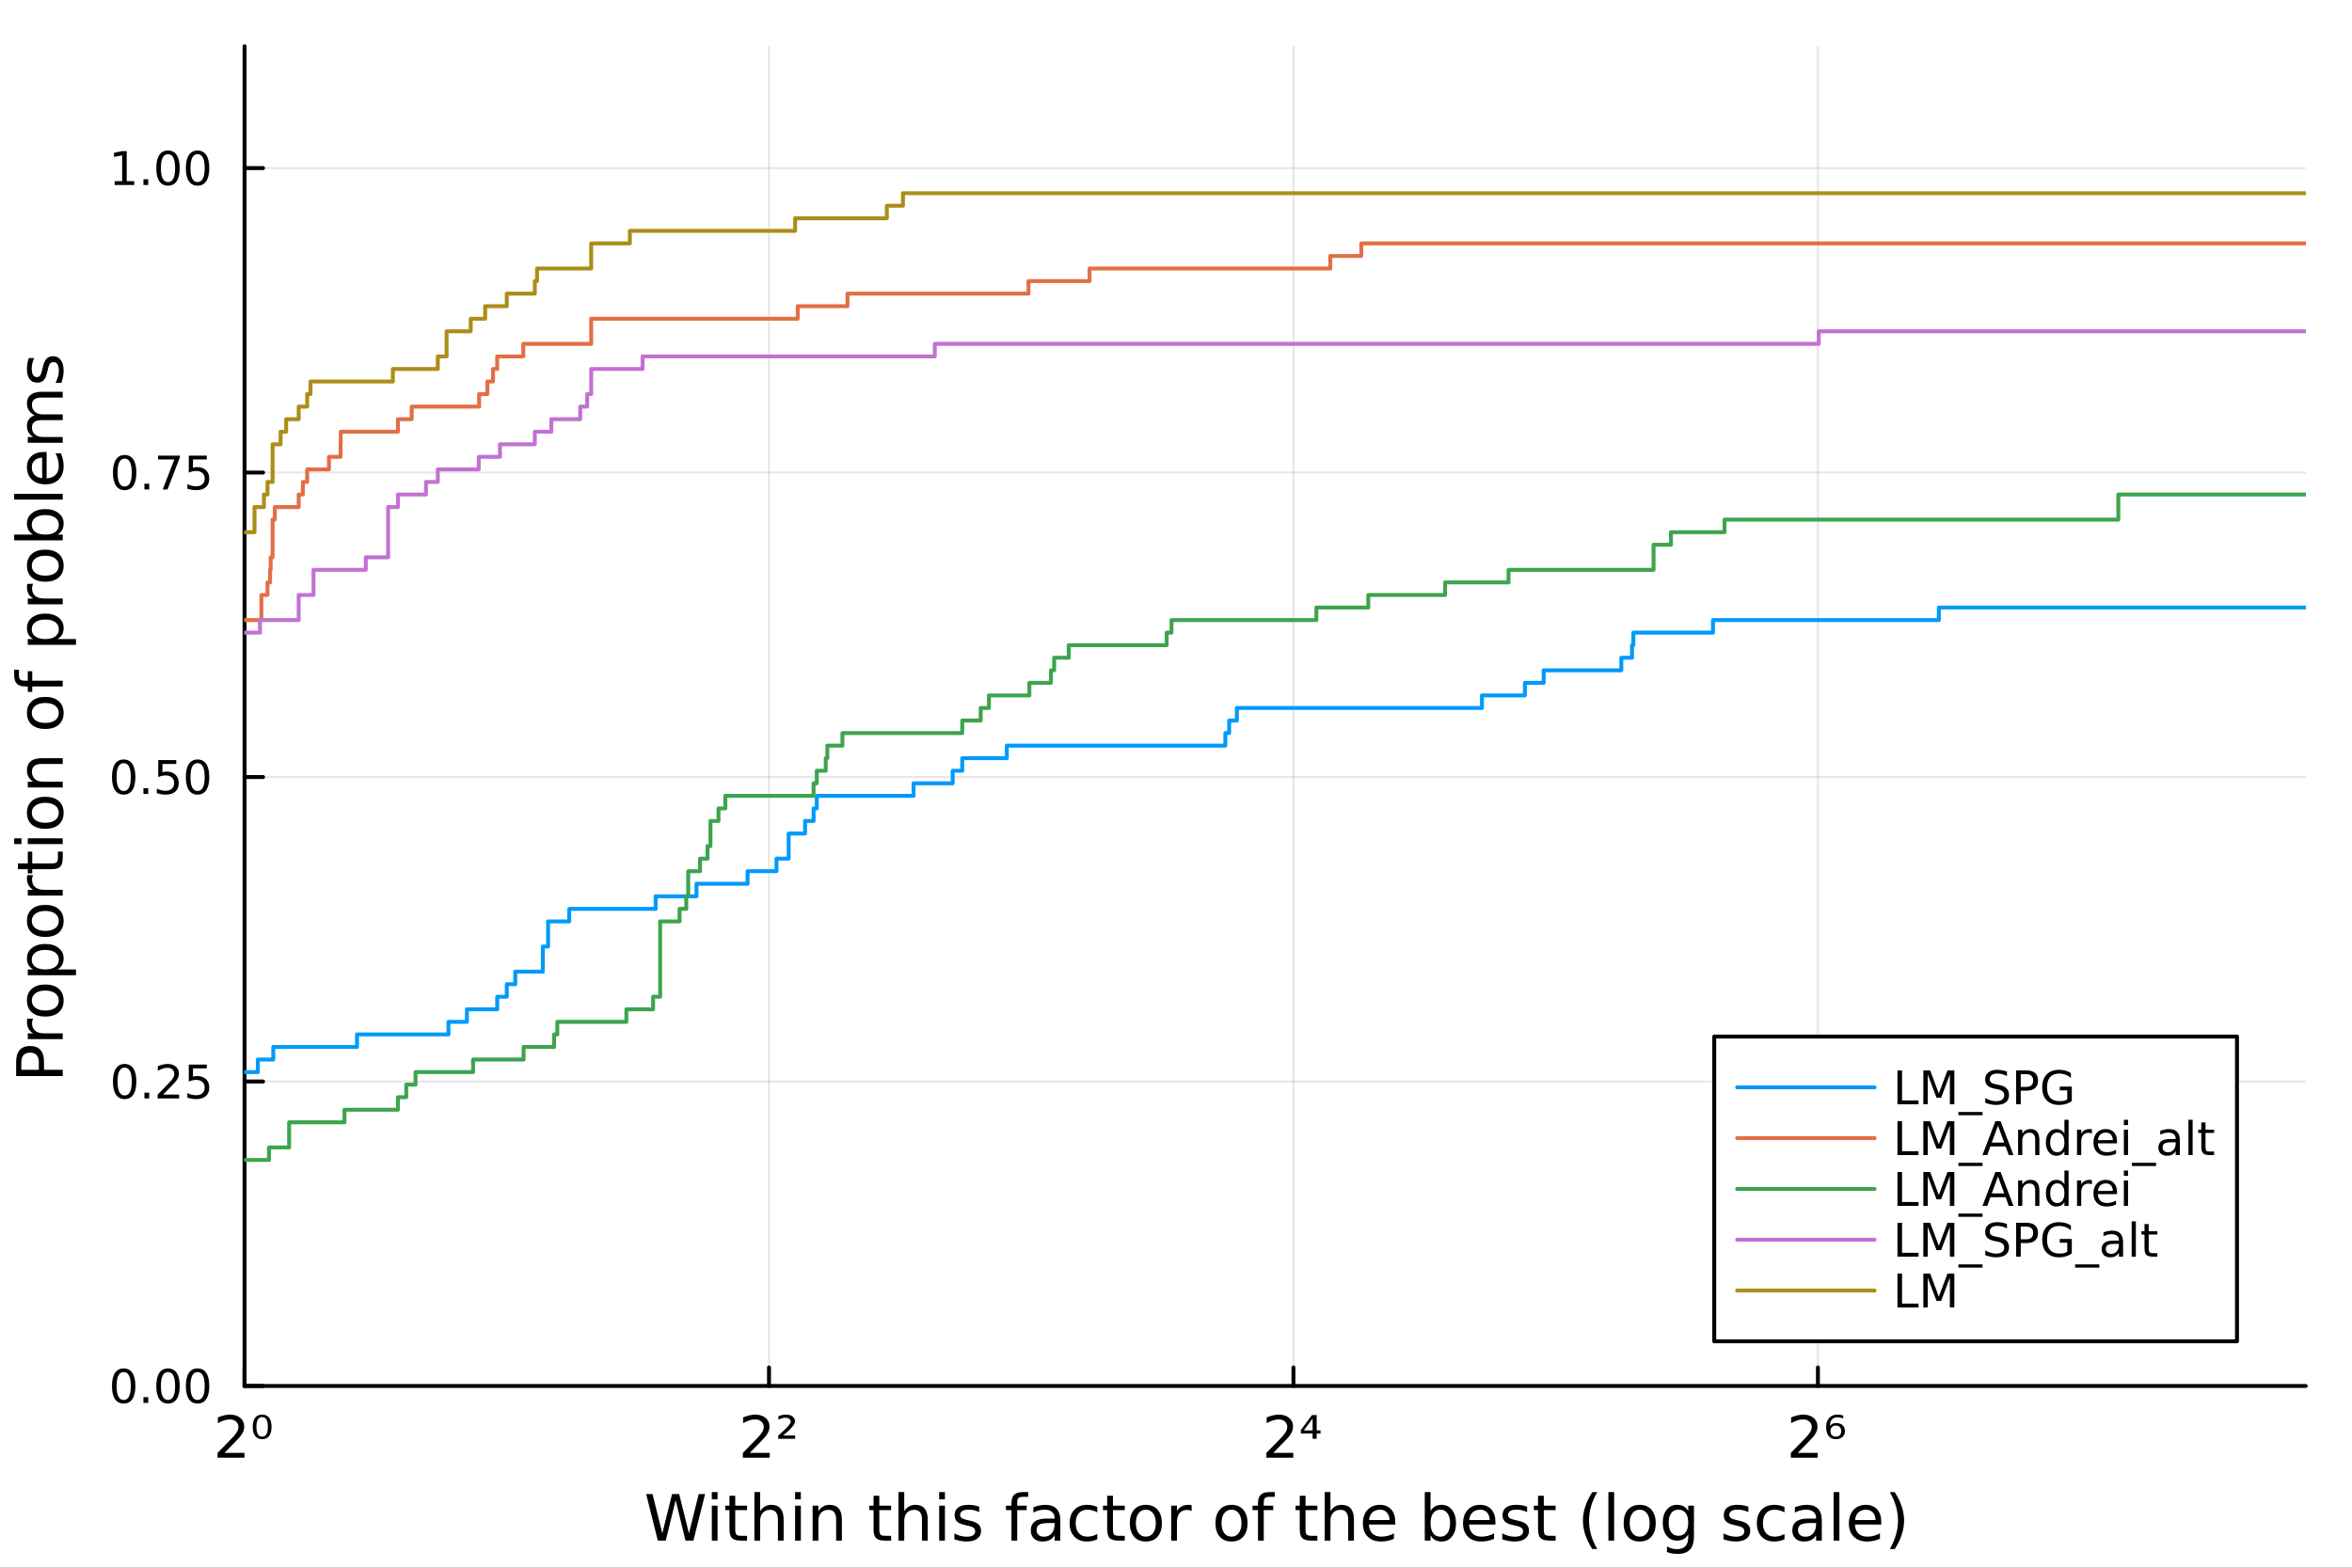 <?xml version="1.0" encoding="utf-8"?>
<svg xmlns="http://www.w3.org/2000/svg" xmlns:xlink="http://www.w3.org/1999/xlink" width="600" height="400" viewBox="0 0 2400 1600">
<rect x="0" y="0" width="2400" height="1600" fill="#333333" stroke="none"/>
<defs>
  <clipPath id="clip360">
    <rect x="0" y="0" width="2400" height="1600"/>
  </clipPath>
</defs>
<path clip-path="url(#clip360)" d="M0 1600 L2400 1600 L2400 0 L0 0  Z" fill="#ffffff" fill-rule="evenodd" fill-opacity="1"/>
<defs>
  <clipPath id="clip361">
    <rect x="480" y="0" width="1681" height="1600"/>
  </clipPath>
</defs>
<path clip-path="url(#clip360)" d="M249.542 1414.54 L2352.76 1414.54 L2352.76 47.244 L249.542 47.244  Z" fill="#ffffff" fill-rule="evenodd" fill-opacity="1"/>
<defs>
  <clipPath id="clip362">
    <rect x="249" y="47" width="2104" height="1368"/>
  </clipPath>
</defs>
<polyline clip-path="url(#clip362)" style="stroke:#000000; stroke-linecap:round; stroke-linejoin:round; stroke-width:2; stroke-opacity:0.1; fill:none" points="249.542,1414.54 249.542,47.244 "/>
<polyline clip-path="url(#clip362)" style="stroke:#000000; stroke-linecap:round; stroke-linejoin:round; stroke-width:2; stroke-opacity:0.1; fill:none" points="784.694,1414.54 784.694,47.244 "/>
<polyline clip-path="url(#clip362)" style="stroke:#000000; stroke-linecap:round; stroke-linejoin:round; stroke-width:2; stroke-opacity:0.1; fill:none" points="1319.85,1414.54 1319.85,47.244 "/>
<polyline clip-path="url(#clip362)" style="stroke:#000000; stroke-linecap:round; stroke-linejoin:round; stroke-width:2; stroke-opacity:0.1; fill:none" points="1855,1414.54 1855,47.244 "/>
<polyline clip-path="url(#clip360)" style="stroke:#000000; stroke-linecap:round; stroke-linejoin:round; stroke-width:4; stroke-opacity:1; fill:none" points="249.542,1414.54 2352.76,1414.54 "/>
<polyline clip-path="url(#clip360)" style="stroke:#000000; stroke-linecap:round; stroke-linejoin:round; stroke-width:4; stroke-opacity:1; fill:none" points="249.542,1414.54 249.542,1395.64 "/>
<polyline clip-path="url(#clip360)" style="stroke:#000000; stroke-linecap:round; stroke-linejoin:round; stroke-width:4; stroke-opacity:1; fill:none" points="784.694,1414.54 784.694,1395.64 "/>
<polyline clip-path="url(#clip360)" style="stroke:#000000; stroke-linecap:round; stroke-linejoin:round; stroke-width:4; stroke-opacity:1; fill:none" points="1319.85,1414.54 1319.85,1395.64 "/>
<polyline clip-path="url(#clip360)" style="stroke:#000000; stroke-linecap:round; stroke-linejoin:round; stroke-width:4; stroke-opacity:1; fill:none" points="1855,1414.54 1855,1395.64 "/>
<path clip-path="url(#clip360)" d="M229.042 1482.82 L249.441 1482.82 L249.441 1487.74 L222.01 1487.74 L222.01 1482.82 Q225.338 1479.38 231.067 1473.59 Q236.825 1467.77 238.301 1466.1 Q241.107 1462.94 242.207 1460.77 Q243.335 1458.57 243.335 1456.46 Q243.335 1453.02 240.905 1450.85 Q238.503 1448.68 234.626 1448.68 Q231.877 1448.68 228.81 1449.63 Q225.772 1450.59 222.3 1452.53 L222.3 1446.62 Q225.83 1445.21 228.897 1444.48 Q231.964 1443.76 234.51 1443.76 Q241.223 1443.76 245.216 1447.12 Q249.209 1450.47 249.209 1456.08 Q249.209 1458.75 248.197 1461.15 Q247.213 1463.52 244.58 1466.76 Q243.856 1467.6 239.979 1471.62 Q236.102 1475.62 229.042 1482.82 Z" fill="#000000" fill-rule="nonzero" fill-opacity="1" /><path clip-path="url(#clip360)" d="M271.865 1448.82 Q270.419 1446.33 267.496 1446.33 Q264.574 1446.33 263.127 1448.82 Q261.651 1451.31 261.651 1456.29 Q261.651 1461.29 263.127 1463.78 Q264.574 1466.27 267.496 1466.27 Q270.419 1466.27 271.865 1463.78 Q273.341 1461.29 273.341 1456.29 Q273.341 1451.31 271.865 1448.82 M267.496 1443.76 Q272.155 1443.76 274.614 1446.97 Q277.074 1450.18 277.074 1456.29 Q277.074 1462.42 274.614 1465.63 Q272.155 1468.85 267.496 1468.85 Q262.809 1468.85 260.349 1465.63 Q257.89 1462.42 257.89 1456.29 Q257.89 1450.18 260.349 1446.97 Q262.809 1443.76 267.496 1443.76 Z" fill="#000000" fill-rule="nonzero" fill-opacity="1" /><path clip-path="url(#clip360)" d="M765.033 1482.82 L785.432 1482.82 L785.432 1487.74 L758.002 1487.74 L758.002 1482.82 Q761.329 1479.38 767.058 1473.59 Q772.816 1467.77 774.292 1466.1 Q777.099 1462.94 778.198 1460.77 Q779.327 1458.57 779.327 1456.46 Q779.327 1453.02 776.896 1450.85 Q774.495 1448.68 770.617 1448.68 Q767.869 1448.68 764.801 1449.63 Q761.763 1450.59 758.291 1452.53 L758.291 1446.62 Q761.821 1445.21 764.888 1444.48 Q767.955 1443.76 770.502 1443.76 Q777.215 1443.76 781.208 1447.12 Q785.201 1450.47 785.201 1456.08 Q785.201 1458.75 784.188 1461.15 Q783.204 1463.52 780.571 1466.76 Q779.848 1467.6 775.97 1471.62 Q772.093 1475.62 765.033 1482.82 Z" fill="#000000" fill-rule="nonzero" fill-opacity="1" /><path clip-path="url(#clip360)" d="M799.118 1465.11 L811.387 1465.11 L811.387 1468.41 L794.084 1468.41 L794.084 1465.23 Q795.067 1464.33 796.89 1462.71 Q806.844 1453.89 806.844 1451.17 Q806.844 1449.26 805.339 1448.1 Q803.835 1446.91 801.375 1446.91 Q799.871 1446.91 798.106 1447.43 Q796.341 1447.93 794.257 1448.94 L794.257 1445.38 Q796.485 1444.57 798.395 1444.16 Q800.334 1443.76 801.983 1443.76 Q806.179 1443.76 808.696 1445.67 Q811.213 1447.58 811.213 1450.7 Q811.213 1454.72 801.636 1462.94 Q800.015 1464.33 799.118 1465.11 Z" fill="#000000" fill-rule="nonzero" fill-opacity="1" /><path clip-path="url(#clip360)" d="M1299.26 1482.82 L1319.66 1482.82 L1319.66 1487.74 L1292.23 1487.74 L1292.23 1482.82 Q1295.56 1479.38 1301.28 1473.59 Q1307.04 1467.77 1308.52 1466.1 Q1311.33 1462.94 1312.42 1460.77 Q1313.55 1458.57 1313.55 1456.46 Q1313.55 1453.02 1311.12 1450.85 Q1308.72 1448.68 1304.84 1448.68 Q1302.09 1448.68 1299.03 1449.63 Q1295.99 1450.59 1292.52 1452.53 L1292.52 1446.62 Q1296.05 1445.21 1299.11 1444.48 Q1302.18 1443.76 1304.73 1443.76 Q1311.44 1443.76 1315.43 1447.12 Q1319.43 1450.47 1319.43 1456.08 Q1319.43 1458.75 1318.41 1461.15 Q1317.43 1463.52 1314.8 1466.76 Q1314.07 1467.6 1310.2 1471.62 Q1306.32 1475.62 1299.26 1482.82 Z" fill="#000000" fill-rule="nonzero" fill-opacity="1" /><path clip-path="url(#clip360)" d="M1339.39 1447.75 L1330.45 1459.88 L1339.39 1459.88 L1339.39 1447.75 M1338.76 1444.25 L1343.56 1444.25 L1343.56 1459.88 L1347.46 1459.88 L1347.46 1463.03 L1343.56 1463.03 L1343.56 1468.41 L1339.39 1468.41 L1339.39 1463.03 L1327.41 1463.03 L1327.41 1459.53 L1338.76 1444.25 Z" fill="#000000" fill-rule="nonzero" fill-opacity="1" /><path clip-path="url(#clip360)" d="M1834.43 1482.82 L1854.83 1482.82 L1854.83 1487.74 L1827.39 1487.74 L1827.39 1482.82 Q1830.72 1479.38 1836.45 1473.59 Q1842.21 1467.77 1843.69 1466.1 Q1846.49 1462.94 1847.59 1460.77 Q1848.72 1458.57 1848.72 1456.46 Q1848.72 1453.02 1846.29 1450.85 Q1843.89 1448.68 1840.01 1448.68 Q1837.26 1448.68 1834.19 1449.63 Q1831.16 1450.59 1827.68 1452.53 L1827.68 1446.62 Q1831.21 1445.21 1834.28 1444.48 Q1837.35 1443.76 1839.89 1443.76 Q1846.61 1443.76 1850.6 1447.12 Q1854.59 1450.47 1854.59 1456.08 Q1854.59 1458.75 1853.58 1461.15 Q1852.6 1463.52 1849.96 1466.76 Q1849.24 1467.6 1845.36 1471.62 Q1841.49 1475.62 1834.43 1482.82 Z" fill="#000000" fill-rule="nonzero" fill-opacity="1" /><path clip-path="url(#clip360)" d="M1873.34 1454.96 Q1870.8 1454.96 1869.32 1456.46 Q1867.85 1457.99 1867.85 1460.63 Q1867.85 1463.23 1869.32 1464.74 Q1870.8 1466.27 1873.34 1466.27 Q1875.86 1466.27 1877.34 1464.74 Q1878.81 1463.23 1878.81 1460.63 Q1878.81 1457.99 1877.34 1456.46 Q1875.86 1454.96 1873.34 1454.96 M1880.81 1444.71 L1880.81 1447.69 Q1879.39 1447.12 1877.94 1446.83 Q1876.5 1446.51 1875.08 1446.51 Q1871.38 1446.51 1869.41 1448.68 Q1867.44 1450.88 1867.15 1455.3 Q1868.25 1453.89 1869.9 1453.13 Q1871.58 1452.38 1873.55 1452.38 Q1877.74 1452.38 1880.17 1454.58 Q1882.6 1456.81 1882.6 1460.63 Q1882.6 1464.3 1880.06 1466.59 Q1877.54 1468.85 1873.34 1468.85 Q1868.51 1468.85 1865.97 1465.63 Q1863.42 1462.42 1863.42 1456.29 Q1863.42 1450.56 1866.54 1447.17 Q1869.67 1443.76 1874.93 1443.76 Q1876.35 1443.76 1877.8 1443.99 Q1879.25 1444.25 1880.81 1444.71 Z" fill="#000000" fill-rule="nonzero" fill-opacity="1" /><path clip-path="url(#clip360)" d="M659.343 1524.84 L665.836 1524.84 L675.83 1565.01 L685.792 1524.84 L693.017 1524.84 L703.011 1565.01 L712.974 1524.84 L719.498 1524.84 L707.563 1572.36 L699.478 1572.36 L689.452 1531.11 L679.331 1572.36 L671.246 1572.36 L659.343 1524.84 Z" fill="#000000" fill-rule="nonzero" fill-opacity="1" /><path clip-path="url(#clip360)" d="M726.342 1536.72 L732.198 1536.72 L732.198 1572.36 L726.342 1572.36 L726.342 1536.72 M726.342 1522.84 L732.198 1522.84 L732.198 1530.25 L726.342 1530.25 L726.342 1522.84 Z" fill="#000000" fill-rule="nonzero" fill-opacity="1" /><path clip-path="url(#clip360)" d="M750.245 1526.59 L750.245 1536.72 L762.308 1536.72 L762.308 1541.27 L750.245 1541.27 L750.245 1560.62 Q750.245 1564.98 751.422 1566.22 Q752.632 1567.46 756.292 1567.46 L762.308 1567.46 L762.308 1572.36 L756.292 1572.36 Q749.513 1572.36 746.935 1569.85 Q744.357 1567.3 744.357 1560.62 L744.357 1541.27 L740.06 1541.27 L740.06 1536.72 L744.357 1536.72 L744.357 1526.59 L750.245 1526.59 Z" fill="#000000" fill-rule="nonzero" fill-opacity="1" /><path clip-path="url(#clip360)" d="M799.643 1550.85 L799.643 1572.36 L793.786 1572.36 L793.786 1551.04 Q793.786 1545.98 791.813 1543.46 Q789.839 1540.95 785.893 1540.95 Q781.15 1540.95 778.413 1543.97 Q775.676 1547 775.676 1552.22 L775.676 1572.36 L769.788 1572.36 L769.788 1522.84 L775.676 1522.84 L775.676 1542.25 Q777.776 1539.04 780.609 1537.45 Q783.474 1535.86 787.198 1535.86 Q793.341 1535.86 796.492 1539.68 Q799.643 1543.46 799.643 1550.85 Z" fill="#000000" fill-rule="nonzero" fill-opacity="1" /><path clip-path="url(#clip360)" d="M811.324 1536.72 L817.18 1536.72 L817.18 1572.36 L811.324 1572.36 L811.324 1536.72 M811.324 1522.84 L817.18 1522.84 L817.18 1530.25 L811.324 1530.25 L811.324 1522.84 Z" fill="#000000" fill-rule="nonzero" fill-opacity="1" /><path clip-path="url(#clip360)" d="M859.067 1550.85 L859.067 1572.36 L853.21 1572.36 L853.21 1551.04 Q853.21 1545.98 851.237 1543.46 Q849.263 1540.95 845.317 1540.95 Q840.574 1540.95 837.837 1543.97 Q835.1 1547 835.1 1552.22 L835.1 1572.36 L829.211 1572.36 L829.211 1536.72 L835.1 1536.72 L835.1 1542.25 Q837.2 1539.04 840.033 1537.45 Q842.898 1535.86 846.622 1535.86 Q852.765 1535.86 855.916 1539.68 Q859.067 1543.46 859.067 1550.85 Z" fill="#000000" fill-rule="nonzero" fill-opacity="1" /><path clip-path="url(#clip360)" d="M897.261 1526.59 L897.261 1536.72 L909.324 1536.72 L909.324 1541.27 L897.261 1541.27 L897.261 1560.62 Q897.261 1564.98 898.438 1566.22 Q899.648 1567.46 903.308 1567.46 L909.324 1567.46 L909.324 1572.36 L903.308 1572.36 Q896.529 1572.36 893.951 1569.85 Q891.373 1567.3 891.373 1560.62 L891.373 1541.27 L887.076 1541.27 L887.076 1536.72 L891.373 1536.72 L891.373 1526.59 L897.261 1526.59 Z" fill="#000000" fill-rule="nonzero" fill-opacity="1" /><path clip-path="url(#clip360)" d="M946.659 1550.85 L946.659 1572.36 L940.802 1572.36 L940.802 1551.04 Q940.802 1545.98 938.829 1543.46 Q936.855 1540.95 932.909 1540.95 Q928.166 1540.95 925.429 1543.97 Q922.692 1547 922.692 1552.22 L922.692 1572.36 L916.804 1572.36 L916.804 1522.84 L922.692 1522.84 L922.692 1542.25 Q924.792 1539.04 927.625 1537.45 Q930.49 1535.86 934.214 1535.86 Q940.357 1535.86 943.508 1539.68 Q946.659 1543.46 946.659 1550.85 Z" fill="#000000" fill-rule="nonzero" fill-opacity="1" /><path clip-path="url(#clip360)" d="M958.34 1536.72 L964.196 1536.72 L964.196 1572.36 L958.34 1572.36 L958.34 1536.72 M958.34 1522.84 L964.196 1522.84 L964.196 1530.25 L958.34 1530.25 L958.34 1522.84 Z" fill="#000000" fill-rule="nonzero" fill-opacity="1" /><path clip-path="url(#clip360)" d="M999.176 1537.77 L999.176 1543.3 Q996.693 1542.03 994.02 1541.39 Q991.346 1540.76 988.481 1540.76 Q984.121 1540.76 981.925 1542.09 Q979.76 1543.43 979.76 1546.11 Q979.76 1548.14 981.32 1549.32 Q982.88 1550.47 987.59 1551.52 L989.595 1551.96 Q995.834 1553.3 998.444 1555.75 Q1001.09 1558.17 1001.09 1562.53 Q1001.09 1567.49 997.139 1570.39 Q993.224 1573.29 986.349 1573.29 Q983.484 1573.29 980.365 1572.71 Q977.278 1572.17 973.84 1571.06 L973.84 1565.01 Q977.087 1566.7 980.238 1567.56 Q983.389 1568.39 986.476 1568.39 Q990.614 1568.39 992.842 1566.98 Q995.07 1565.55 995.07 1562.97 Q995.07 1560.59 993.447 1559.31 Q991.855 1558.04 986.413 1556.86 L984.375 1556.39 Q978.933 1555.24 976.514 1552.88 Q974.095 1550.5 974.095 1546.36 Q974.095 1541.33 977.66 1538.59 Q981.224 1535.86 987.781 1535.86 Q991.028 1535.86 993.892 1536.33 Q996.757 1536.81 999.176 1537.77 Z" fill="#000000" fill-rule="nonzero" fill-opacity="1" /><path clip-path="url(#clip360)" d="M1049.18 1522.84 L1049.18 1527.71 L1043.58 1527.71 Q1040.43 1527.71 1039.18 1528.98 Q1037.97 1530.25 1037.97 1533.56 L1037.97 1536.72 L1047.62 1536.72 L1047.62 1541.27 L1037.97 1541.27 L1037.97 1572.36 L1032.09 1572.36 L1032.09 1541.27 L1026.48 1541.27 L1026.48 1536.72 L1032.09 1536.72 L1032.09 1534.23 Q1032.09 1528.28 1034.86 1525.58 Q1037.62 1522.84 1043.64 1522.84 L1049.18 1522.84 Z" fill="#000000" fill-rule="nonzero" fill-opacity="1" /><path clip-path="url(#clip360)" d="M1070.28 1554.44 Q1063.18 1554.44 1060.45 1556.07 Q1057.71 1557.69 1057.71 1561.61 Q1057.71 1564.72 1059.75 1566.57 Q1061.81 1568.39 1065.35 1568.39 Q1070.22 1568.39 1073.15 1564.95 Q1076.11 1561.48 1076.11 1555.75 L1076.11 1554.44 L1070.28 1554.44 M1081.96 1552.03 L1081.96 1572.36 L1076.11 1572.36 L1076.11 1566.95 Q1074.1 1570.2 1071.11 1571.76 Q1068.12 1573.29 1063.79 1573.29 Q1058.31 1573.29 1055.07 1570.23 Q1051.85 1567.14 1051.85 1561.99 Q1051.85 1555.97 1055.86 1552.92 Q1059.9 1549.86 1067.89 1549.86 L1076.11 1549.86 L1076.11 1549.29 Q1076.11 1545.25 1073.43 1543.05 Q1070.79 1540.82 1065.98 1540.82 Q1062.93 1540.82 1060.03 1541.55 Q1057.14 1542.29 1054.46 1543.75 L1054.46 1538.34 Q1057.68 1537.1 1060.7 1536.49 Q1063.72 1535.86 1066.59 1535.86 Q1074.32 1535.86 1078.14 1539.87 Q1081.96 1543.88 1081.96 1552.03 Z" fill="#000000" fill-rule="nonzero" fill-opacity="1" /><path clip-path="url(#clip360)" d="M1119.68 1538.08 L1119.68 1543.56 Q1117.2 1542.19 1114.68 1541.52 Q1112.2 1540.82 1109.65 1540.82 Q1103.96 1540.82 1100.8 1544.45 Q1097.65 1548.05 1097.65 1554.57 Q1097.65 1561.1 1100.8 1564.72 Q1103.96 1568.32 1109.65 1568.32 Q1112.2 1568.32 1114.68 1567.65 Q1117.2 1566.95 1119.68 1565.58 L1119.68 1571 Q1117.23 1572.14 1114.59 1572.71 Q1111.98 1573.29 1109.02 1573.29 Q1100.96 1573.29 1096.22 1568.23 Q1091.48 1563.17 1091.48 1554.57 Q1091.48 1545.85 1096.25 1540.85 Q1101.06 1535.86 1109.4 1535.86 Q1112.1 1535.86 1114.68 1536.43 Q1117.26 1536.97 1119.68 1538.08 Z" fill="#000000" fill-rule="nonzero" fill-opacity="1" /><path clip-path="url(#clip360)" d="M1135.66 1526.59 L1135.66 1536.72 L1147.72 1536.72 L1147.72 1541.27 L1135.66 1541.27 L1135.66 1560.62 Q1135.66 1564.98 1136.83 1566.22 Q1138.04 1567.46 1141.7 1567.46 L1147.72 1567.46 L1147.72 1572.36 L1141.7 1572.36 Q1134.92 1572.36 1132.35 1569.85 Q1129.77 1567.3 1129.77 1560.62 L1129.77 1541.27 L1125.47 1541.27 L1125.47 1536.72 L1129.77 1536.72 L1129.77 1526.59 L1135.66 1526.59 Z" fill="#000000" fill-rule="nonzero" fill-opacity="1" /><path clip-path="url(#clip360)" d="M1169.24 1540.82 Q1164.52 1540.82 1161.79 1544.51 Q1159.05 1548.17 1159.05 1554.57 Q1159.05 1560.97 1161.76 1564.66 Q1164.49 1568.32 1169.24 1568.32 Q1173.91 1568.32 1176.65 1564.63 Q1179.39 1560.94 1179.39 1554.57 Q1179.39 1548.24 1176.65 1544.55 Q1173.91 1540.82 1169.24 1540.82 M1169.24 1535.86 Q1176.87 1535.86 1181.23 1540.82 Q1185.6 1545.79 1185.6 1554.57 Q1185.6 1563.32 1181.23 1568.32 Q1176.87 1573.29 1169.24 1573.29 Q1161.56 1573.29 1157.2 1568.32 Q1152.88 1563.32 1152.88 1554.57 Q1152.88 1545.79 1157.2 1540.82 Q1161.56 1535.86 1169.24 1535.86 Z" fill="#000000" fill-rule="nonzero" fill-opacity="1" /><path clip-path="url(#clip360)" d="M1215.96 1542.19 Q1214.97 1541.62 1213.8 1541.36 Q1212.65 1541.08 1211.25 1541.08 Q1206.28 1541.08 1203.61 1544.32 Q1200.97 1547.54 1200.97 1553.59 L1200.97 1572.36 L1195.08 1572.36 L1195.08 1536.72 L1200.97 1536.72 L1200.97 1542.25 Q1202.81 1539.01 1205.77 1537.45 Q1208.73 1535.86 1212.97 1535.86 Q1213.57 1535.86 1214.3 1535.95 Q1215.04 1536.02 1215.93 1536.17 L1215.96 1542.19 Z" fill="#000000" fill-rule="nonzero" fill-opacity="1" /><path clip-path="url(#clip360)" d="M1256.64 1540.82 Q1251.93 1540.82 1249.19 1544.51 Q1246.45 1548.17 1246.45 1554.57 Q1246.45 1560.97 1249.16 1564.66 Q1251.89 1568.32 1256.64 1568.32 Q1261.32 1568.32 1264.05 1564.63 Q1266.79 1560.94 1266.79 1554.57 Q1266.79 1548.24 1264.05 1544.55 Q1261.32 1540.82 1256.64 1540.82 M1256.64 1535.86 Q1264.28 1535.86 1268.64 1540.82 Q1273 1545.79 1273 1554.57 Q1273 1563.32 1268.64 1568.32 Q1264.28 1573.29 1256.64 1573.29 Q1248.97 1573.29 1244.61 1568.32 Q1240.28 1563.32 1240.28 1554.57 Q1240.28 1545.79 1244.61 1540.82 Q1248.97 1535.86 1256.64 1535.86 Z" fill="#000000" fill-rule="nonzero" fill-opacity="1" /><path clip-path="url(#clip360)" d="M1300.75 1522.84 L1300.75 1527.71 L1295.15 1527.71 Q1292 1527.71 1290.76 1528.98 Q1289.55 1530.25 1289.55 1533.56 L1289.55 1536.72 L1299.19 1536.72 L1299.19 1541.27 L1289.55 1541.27 L1289.55 1572.36 L1283.66 1572.36 L1283.66 1541.27 L1278.06 1541.27 L1278.06 1536.72 L1283.66 1536.72 L1283.66 1534.23 Q1283.66 1528.28 1286.43 1525.58 Q1289.2 1522.84 1295.21 1522.84 L1300.75 1522.84 Z" fill="#000000" fill-rule="nonzero" fill-opacity="1" /><path clip-path="url(#clip360)" d="M1332.17 1526.59 L1332.17 1536.72 L1344.23 1536.72 L1344.23 1541.27 L1332.17 1541.27 L1332.17 1560.62 Q1332.17 1564.98 1333.34 1566.22 Q1334.55 1567.46 1338.21 1567.46 L1344.23 1567.46 L1344.23 1572.36 L1338.21 1572.36 Q1331.43 1572.36 1328.86 1569.85 Q1326.28 1567.3 1326.28 1560.62 L1326.28 1541.27 L1321.98 1541.27 L1321.98 1536.72 L1326.28 1536.72 L1326.28 1526.59 L1332.17 1526.59 Z" fill="#000000" fill-rule="nonzero" fill-opacity="1" /><path clip-path="url(#clip360)" d="M1381.56 1550.85 L1381.56 1572.36 L1375.71 1572.36 L1375.71 1551.04 Q1375.71 1545.98 1373.73 1543.46 Q1371.76 1540.95 1367.81 1540.95 Q1363.07 1540.95 1360.33 1543.97 Q1357.6 1547 1357.6 1552.22 L1357.6 1572.36 L1351.71 1572.36 L1351.71 1522.84 L1357.6 1522.84 L1357.6 1542.25 Q1359.7 1539.04 1362.53 1537.45 Q1365.39 1535.86 1369.12 1535.86 Q1375.26 1535.86 1378.41 1539.68 Q1381.56 1543.46 1381.56 1550.85 Z" fill="#000000" fill-rule="nonzero" fill-opacity="1" /><path clip-path="url(#clip360)" d="M1423.74 1553.08 L1423.74 1555.94 L1396.81 1555.94 Q1397.19 1561.99 1400.44 1565.17 Q1403.72 1568.32 1409.54 1568.32 Q1412.91 1568.32 1416.07 1567.49 Q1419.25 1566.67 1422.37 1565.01 L1422.37 1570.55 Q1419.22 1571.89 1415.91 1572.59 Q1412.6 1573.29 1409.19 1573.29 Q1400.66 1573.29 1395.66 1568.32 Q1390.7 1563.36 1390.7 1554.89 Q1390.7 1546.14 1395.41 1541.01 Q1400.15 1535.86 1408.17 1535.86 Q1415.37 1535.86 1419.54 1540.5 Q1423.74 1545.12 1423.74 1553.08 M1417.88 1551.36 Q1417.82 1546.55 1415.17 1543.69 Q1412.56 1540.82 1408.24 1540.82 Q1403.33 1540.82 1400.37 1543.59 Q1397.45 1546.36 1397 1551.39 L1417.88 1551.36 Z" fill="#000000" fill-rule="nonzero" fill-opacity="1" /><path clip-path="url(#clip360)" d="M1479.66 1554.57 Q1479.66 1548.11 1476.99 1544.45 Q1474.34 1540.76 1469.7 1540.76 Q1465.05 1540.76 1462.38 1544.45 Q1459.73 1548.11 1459.73 1554.57 Q1459.73 1561.03 1462.38 1564.72 Q1465.05 1568.39 1469.7 1568.39 Q1474.34 1568.39 1476.99 1564.72 Q1479.66 1561.03 1479.66 1554.57 M1459.73 1542.13 Q1461.58 1538.94 1464.38 1537.42 Q1467.21 1535.86 1471.13 1535.86 Q1477.62 1535.86 1481.66 1541.01 Q1485.74 1546.17 1485.74 1554.57 Q1485.74 1562.97 1481.66 1568.13 Q1477.62 1573.29 1471.13 1573.29 Q1467.21 1573.29 1464.38 1571.76 Q1461.58 1570.2 1459.73 1567.02 L1459.73 1572.36 L1453.85 1572.36 L1453.85 1522.84 L1459.73 1522.84 L1459.73 1542.13 Z" fill="#000000" fill-rule="nonzero" fill-opacity="1" /><path clip-path="url(#clip360)" d="M1525.94 1553.08 L1525.94 1555.94 L1499.01 1555.94 Q1499.39 1561.99 1502.64 1565.17 Q1505.92 1568.32 1511.74 1568.32 Q1515.12 1568.32 1518.27 1567.49 Q1521.45 1566.67 1524.57 1565.01 L1524.57 1570.55 Q1521.42 1571.89 1518.11 1572.59 Q1514.8 1573.29 1511.39 1573.29 Q1502.86 1573.29 1497.87 1568.32 Q1492.9 1563.36 1492.9 1554.89 Q1492.9 1546.14 1497.61 1541.01 Q1502.35 1535.86 1510.37 1535.86 Q1517.57 1535.86 1521.74 1540.5 Q1525.94 1545.12 1525.94 1553.08 M1520.08 1551.36 Q1520.02 1546.55 1517.38 1543.69 Q1514.77 1540.82 1510.44 1540.82 Q1505.54 1540.82 1502.58 1543.59 Q1499.65 1546.36 1499.2 1551.39 L1520.08 1551.36 Z" fill="#000000" fill-rule="nonzero" fill-opacity="1" /><path clip-path="url(#clip360)" d="M1558.28 1537.77 L1558.28 1543.3 Q1555.79 1542.03 1553.12 1541.39 Q1550.45 1540.76 1547.58 1540.76 Q1543.22 1540.76 1541.02 1542.09 Q1538.86 1543.43 1538.86 1546.11 Q1538.86 1548.14 1540.42 1549.32 Q1541.98 1550.47 1546.69 1551.52 L1548.7 1551.96 Q1554.93 1553.3 1557.54 1555.75 Q1560.19 1558.17 1560.19 1562.53 Q1560.19 1567.49 1556.24 1570.39 Q1552.32 1573.29 1545.45 1573.29 Q1542.58 1573.29 1539.47 1572.71 Q1536.38 1572.17 1532.94 1571.06 L1532.94 1565.01 Q1536.19 1566.7 1539.34 1567.56 Q1542.49 1568.39 1545.58 1568.39 Q1549.71 1568.39 1551.94 1566.98 Q1554.17 1565.55 1554.17 1562.97 Q1554.17 1560.59 1552.55 1559.31 Q1550.96 1558.04 1545.51 1556.86 L1543.48 1556.39 Q1538.03 1555.24 1535.61 1552.88 Q1533.19 1550.5 1533.19 1546.36 Q1533.19 1541.33 1536.76 1538.59 Q1540.32 1535.86 1546.88 1535.86 Q1550.13 1535.86 1552.99 1536.33 Q1555.86 1536.81 1558.28 1537.77 Z" fill="#000000" fill-rule="nonzero" fill-opacity="1" /><path clip-path="url(#clip360)" d="M1575.3 1526.59 L1575.3 1536.72 L1587.37 1536.72 L1587.37 1541.27 L1575.3 1541.27 L1575.3 1560.62 Q1575.3 1564.98 1576.48 1566.22 Q1577.69 1567.46 1581.35 1567.46 L1587.37 1567.46 L1587.37 1572.36 L1581.35 1572.36 Q1574.57 1572.36 1571.99 1569.85 Q1569.42 1567.3 1569.42 1560.62 L1569.42 1541.27 L1565.12 1541.27 L1565.12 1536.72 L1569.42 1536.72 L1569.42 1526.59 L1575.3 1526.59 Z" fill="#000000" fill-rule="nonzero" fill-opacity="1" /><path clip-path="url(#clip360)" d="M1629.86 1522.9 Q1625.59 1530.22 1623.52 1537.38 Q1621.46 1544.55 1621.46 1551.9 Q1621.46 1559.25 1623.52 1566.48 Q1625.62 1573.67 1629.86 1580.96 L1624.77 1580.96 Q1619.99 1573.48 1617.6 1566.25 Q1615.25 1559.03 1615.25 1551.9 Q1615.25 1544.8 1617.6 1537.61 Q1619.96 1530.41 1624.77 1522.9 L1629.86 1522.9 Z" fill="#000000" fill-rule="nonzero" fill-opacity="1" /><path clip-path="url(#clip360)" d="M1641.22 1522.84 L1647.08 1522.84 L1647.08 1572.36 L1641.22 1572.36 L1641.22 1522.84 Z" fill="#000000" fill-rule="nonzero" fill-opacity="1" /><path clip-path="url(#clip360)" d="M1673.14 1540.82 Q1668.43 1540.82 1665.7 1544.51 Q1662.96 1548.17 1662.96 1554.57 Q1662.96 1560.97 1665.67 1564.66 Q1668.4 1568.32 1673.14 1568.32 Q1677.82 1568.32 1680.56 1564.63 Q1683.3 1560.94 1683.3 1554.57 Q1683.3 1548.24 1680.56 1544.55 Q1677.82 1540.82 1673.14 1540.82 M1673.14 1535.86 Q1680.78 1535.86 1685.14 1540.82 Q1689.5 1545.79 1689.5 1554.57 Q1689.5 1563.32 1685.14 1568.32 Q1680.78 1573.29 1673.14 1573.29 Q1665.47 1573.29 1661.11 1568.32 Q1656.79 1563.32 1656.79 1554.57 Q1656.79 1545.79 1661.11 1540.82 Q1665.47 1535.86 1673.14 1535.86 Z" fill="#000000" fill-rule="nonzero" fill-opacity="1" /><path clip-path="url(#clip360)" d="M1722.67 1554.13 Q1722.67 1547.76 1720.03 1544.26 Q1717.42 1540.76 1712.68 1540.76 Q1707.97 1540.76 1705.32 1544.26 Q1702.71 1547.76 1702.71 1554.13 Q1702.71 1560.46 1705.32 1563.96 Q1707.97 1567.46 1712.68 1567.46 Q1717.42 1567.46 1720.03 1563.96 Q1722.67 1560.46 1722.67 1554.13 M1728.53 1567.94 Q1728.53 1577.04 1724.48 1581.47 Q1720.44 1585.92 1712.1 1585.92 Q1709.02 1585.92 1706.28 1585.45 Q1703.54 1585 1700.96 1584.04 L1700.96 1578.35 Q1703.54 1579.75 1706.06 1580.42 Q1708.57 1581.08 1711.18 1581.08 Q1716.94 1581.08 1719.81 1578.06 Q1722.67 1575.07 1722.67 1568.99 L1722.67 1566.09 Q1720.86 1569.24 1718.02 1570.8 Q1715.19 1572.36 1711.24 1572.36 Q1704.69 1572.36 1700.68 1567.37 Q1696.67 1562.37 1696.67 1554.13 Q1696.67 1545.85 1700.68 1540.85 Q1704.69 1535.86 1711.24 1535.86 Q1715.19 1535.86 1718.02 1537.42 Q1720.86 1538.98 1722.67 1542.13 L1722.67 1536.72 L1728.53 1536.72 L1728.53 1567.94 Z" fill="#000000" fill-rule="nonzero" fill-opacity="1" /><path clip-path="url(#clip360)" d="M1784.04 1537.77 L1784.04 1543.3 Q1781.55 1542.03 1778.88 1541.39 Q1776.21 1540.76 1773.34 1540.76 Q1768.98 1540.76 1766.78 1542.09 Q1764.62 1543.43 1764.62 1546.11 Q1764.62 1548.14 1766.18 1549.32 Q1767.74 1550.47 1772.45 1551.52 L1774.46 1551.96 Q1780.69 1553.3 1783.3 1555.75 Q1785.95 1558.17 1785.95 1562.53 Q1785.95 1567.49 1782 1570.39 Q1778.08 1573.29 1771.21 1573.29 Q1768.34 1573.29 1765.22 1572.71 Q1762.14 1572.17 1758.7 1571.06 L1758.7 1565.01 Q1761.95 1566.7 1765.1 1567.56 Q1768.25 1568.39 1771.34 1568.39 Q1775.47 1568.39 1777.7 1566.98 Q1779.93 1565.55 1779.93 1562.97 Q1779.93 1560.59 1778.31 1559.31 Q1776.71 1558.04 1771.27 1556.86 L1769.24 1556.39 Q1763.79 1555.24 1761.37 1552.88 Q1758.95 1550.5 1758.95 1546.36 Q1758.95 1541.33 1762.52 1538.59 Q1766.08 1535.86 1772.64 1535.86 Q1775.89 1535.86 1778.75 1536.33 Q1781.62 1536.81 1784.04 1537.77 Z" fill="#000000" fill-rule="nonzero" fill-opacity="1" /><path clip-path="url(#clip360)" d="M1820.92 1538.08 L1820.92 1543.56 Q1818.44 1542.19 1815.93 1541.52 Q1813.45 1540.82 1810.9 1540.82 Q1805.2 1540.82 1802.05 1544.45 Q1798.9 1548.05 1798.9 1554.57 Q1798.9 1561.1 1802.05 1564.72 Q1805.2 1568.32 1810.9 1568.32 Q1813.45 1568.32 1815.93 1567.65 Q1818.44 1566.95 1820.92 1565.58 L1820.92 1571 Q1818.47 1572.14 1815.83 1572.71 Q1813.22 1573.29 1810.26 1573.29 Q1802.21 1573.29 1797.47 1568.23 Q1792.72 1563.17 1792.72 1554.57 Q1792.72 1545.85 1797.5 1540.85 Q1802.31 1535.86 1810.64 1535.86 Q1813.35 1535.86 1815.93 1536.43 Q1818.51 1536.97 1820.92 1538.08 Z" fill="#000000" fill-rule="nonzero" fill-opacity="1" /><path clip-path="url(#clip360)" d="M1847.31 1554.44 Q1840.21 1554.44 1837.48 1556.07 Q1834.74 1557.69 1834.74 1561.61 Q1834.74 1564.72 1836.78 1566.57 Q1838.84 1568.39 1842.38 1568.39 Q1847.25 1568.39 1850.18 1564.95 Q1853.14 1561.48 1853.14 1555.75 L1853.14 1554.44 L1847.31 1554.44 M1858.99 1552.03 L1858.99 1572.36 L1853.14 1572.36 L1853.14 1566.95 Q1851.13 1570.2 1848.14 1571.76 Q1845.15 1573.29 1840.82 1573.29 Q1835.34 1573.29 1832.1 1570.23 Q1828.88 1567.14 1828.88 1561.99 Q1828.88 1555.97 1832.89 1552.92 Q1836.93 1549.86 1844.92 1549.86 L1853.14 1549.86 L1853.14 1549.29 Q1853.14 1545.25 1850.46 1543.05 Q1847.82 1540.82 1843.01 1540.82 Q1839.96 1540.82 1837.06 1541.55 Q1834.17 1542.29 1831.49 1543.75 L1831.49 1538.34 Q1834.71 1537.1 1837.73 1536.49 Q1840.75 1535.86 1843.62 1535.86 Q1851.35 1535.86 1855.17 1539.87 Q1858.99 1543.88 1858.99 1552.03 Z" fill="#000000" fill-rule="nonzero" fill-opacity="1" /><path clip-path="url(#clip360)" d="M1871.05 1522.84 L1876.91 1522.84 L1876.91 1572.36 L1871.05 1572.36 L1871.05 1522.84 Z" fill="#000000" fill-rule="nonzero" fill-opacity="1" /><path clip-path="url(#clip360)" d="M1919.66 1553.08 L1919.66 1555.94 L1892.73 1555.94 Q1893.11 1561.99 1896.36 1565.17 Q1899.64 1568.32 1905.46 1568.32 Q1908.84 1568.32 1911.99 1567.49 Q1915.17 1566.67 1918.29 1565.01 L1918.29 1570.55 Q1915.14 1571.89 1911.83 1572.59 Q1908.52 1573.29 1905.11 1573.29 Q1896.58 1573.29 1891.58 1568.32 Q1886.62 1563.36 1886.62 1554.89 Q1886.62 1546.14 1891.33 1541.01 Q1896.07 1535.86 1904.09 1535.86 Q1911.29 1535.86 1915.46 1540.5 Q1919.66 1545.12 1919.66 1553.08 M1913.8 1551.36 Q1913.74 1546.55 1911.1 1543.69 Q1908.49 1540.82 1904.16 1540.82 Q1899.25 1540.82 1896.29 1543.59 Q1893.37 1546.36 1892.92 1551.39 L1913.8 1551.36 Z" fill="#000000" fill-rule="nonzero" fill-opacity="1" /><path clip-path="url(#clip360)" d="M1928.35 1522.9 L1933.44 1522.9 Q1938.21 1530.41 1940.57 1537.61 Q1942.96 1544.8 1942.96 1551.9 Q1942.96 1559.03 1940.57 1566.25 Q1938.21 1573.48 1933.44 1580.96 L1928.35 1580.96 Q1932.58 1573.67 1934.65 1566.48 Q1936.75 1559.25 1936.75 1551.9 Q1936.75 1544.55 1934.65 1537.38 Q1932.58 1530.22 1928.35 1522.9 Z" fill="#000000" fill-rule="nonzero" fill-opacity="1" /><polyline clip-path="url(#clip362)" style="stroke:#000000; stroke-linecap:round; stroke-linejoin:round; stroke-width:2; stroke-opacity:0.1; fill:none" points="249.542,1414.54 2352.76,1414.54 "/>
<polyline clip-path="url(#clip362)" style="stroke:#000000; stroke-linecap:round; stroke-linejoin:round; stroke-width:2; stroke-opacity:0.1; fill:none" points="249.542,1103.79 2352.76,1103.79 "/>
<polyline clip-path="url(#clip362)" style="stroke:#000000; stroke-linecap:round; stroke-linejoin:round; stroke-width:2; stroke-opacity:0.1; fill:none" points="249.542,793.042 2352.76,793.042 "/>
<polyline clip-path="url(#clip362)" style="stroke:#000000; stroke-linecap:round; stroke-linejoin:round; stroke-width:2; stroke-opacity:0.1; fill:none" points="249.542,482.293 2352.76,482.293 "/>
<polyline clip-path="url(#clip362)" style="stroke:#000000; stroke-linecap:round; stroke-linejoin:round; stroke-width:2; stroke-opacity:0.1; fill:none" points="249.542,171.544 2352.76,171.544 "/>
<polyline clip-path="url(#clip360)" style="stroke:#000000; stroke-linecap:round; stroke-linejoin:round; stroke-width:4; stroke-opacity:1; fill:none" points="249.542,1414.54 249.542,47.244 "/>
<polyline clip-path="url(#clip360)" style="stroke:#000000; stroke-linecap:round; stroke-linejoin:round; stroke-width:4; stroke-opacity:1; fill:none" points="249.542,1414.54 268.44,1414.54 "/>
<polyline clip-path="url(#clip360)" style="stroke:#000000; stroke-linecap:round; stroke-linejoin:round; stroke-width:4; stroke-opacity:1; fill:none" points="249.542,1103.79 268.44,1103.79 "/>
<polyline clip-path="url(#clip360)" style="stroke:#000000; stroke-linecap:round; stroke-linejoin:round; stroke-width:4; stroke-opacity:1; fill:none" points="249.542,793.042 268.44,793.042 "/>
<polyline clip-path="url(#clip360)" style="stroke:#000000; stroke-linecap:round; stroke-linejoin:round; stroke-width:4; stroke-opacity:1; fill:none" points="249.542,482.293 268.44,482.293 "/>
<polyline clip-path="url(#clip360)" style="stroke:#000000; stroke-linecap:round; stroke-linejoin:round; stroke-width:4; stroke-opacity:1; fill:none" points="249.542,171.544 268.44,171.544 "/>
<path clip-path="url(#clip360)" d="M126.205 1400.34 Q122.593 1400.34 120.765 1403.9 Q118.959 1407.44 118.959 1414.57 Q118.959 1421.68 120.765 1425.25 Q122.593 1428.79 126.205 1428.79 Q129.839 1428.79 131.644 1425.25 Q133.473 1421.68 133.473 1414.57 Q133.473 1407.44 131.644 1403.9 Q129.839 1400.34 126.205 1400.34 M126.205 1396.63 Q132.015 1396.63 135.07 1401.24 Q138.149 1405.82 138.149 1414.57 Q138.149 1423.3 135.07 1427.91 Q132.015 1432.49 126.205 1432.49 Q120.394 1432.49 117.316 1427.91 Q114.26 1423.3 114.26 1414.57 Q114.26 1405.82 117.316 1401.24 Q120.394 1396.63 126.205 1396.63 Z" fill="#000000" fill-rule="nonzero" fill-opacity="1" /><path clip-path="url(#clip360)" d="M146.366 1425.94 L151.251 1425.94 L151.251 1431.82 L146.366 1431.82 L146.366 1425.94 Z" fill="#000000" fill-rule="nonzero" fill-opacity="1" /><path clip-path="url(#clip360)" d="M171.436 1400.34 Q167.825 1400.34 165.996 1403.9 Q164.19 1407.44 164.19 1414.57 Q164.19 1421.68 165.996 1425.25 Q167.825 1428.79 171.436 1428.79 Q175.07 1428.79 176.876 1425.25 Q178.704 1421.68 178.704 1414.57 Q178.704 1407.44 176.876 1403.9 Q175.07 1400.34 171.436 1400.34 M171.436 1396.63 Q177.246 1396.63 180.301 1401.24 Q183.38 1405.82 183.38 1414.57 Q183.38 1423.3 180.301 1427.91 Q177.246 1432.49 171.436 1432.49 Q165.626 1432.49 162.547 1427.91 Q159.491 1423.3 159.491 1414.57 Q159.491 1405.82 162.547 1401.24 Q165.626 1396.63 171.436 1396.63 Z" fill="#000000" fill-rule="nonzero" fill-opacity="1" /><path clip-path="url(#clip360)" d="M201.598 1400.34 Q197.987 1400.34 196.158 1403.9 Q194.352 1407.44 194.352 1414.57 Q194.352 1421.68 196.158 1425.25 Q197.987 1428.79 201.598 1428.79 Q205.232 1428.79 207.037 1425.25 Q208.866 1421.68 208.866 1414.57 Q208.866 1407.44 207.037 1403.9 Q205.232 1400.34 201.598 1400.34 M201.598 1396.63 Q207.408 1396.63 210.463 1401.24 Q213.542 1405.82 213.542 1414.57 Q213.542 1423.3 210.463 1427.91 Q207.408 1432.49 201.598 1432.49 Q195.787 1432.49 192.709 1427.91 Q189.653 1423.3 189.653 1414.57 Q189.653 1405.82 192.709 1401.24 Q195.787 1396.63 201.598 1396.63 Z" fill="#000000" fill-rule="nonzero" fill-opacity="1" /><path clip-path="url(#clip360)" d="M127.2 1089.59 Q123.589 1089.59 121.76 1093.15 Q119.955 1096.7 119.955 1103.83 Q119.955 1110.93 121.76 1114.5 Q123.589 1118.04 127.2 1118.04 Q130.834 1118.04 132.64 1114.5 Q134.468 1110.93 134.468 1103.83 Q134.468 1096.7 132.64 1093.15 Q130.834 1089.59 127.2 1089.59 M127.2 1085.89 Q133.01 1085.89 136.066 1090.49 Q139.144 1095.08 139.144 1103.83 Q139.144 1112.55 136.066 1117.16 Q133.01 1121.74 127.2 1121.74 Q121.39 1121.74 118.311 1117.16 Q115.256 1112.55 115.256 1103.83 Q115.256 1095.08 118.311 1090.49 Q121.39 1085.89 127.2 1085.89 Z" fill="#000000" fill-rule="nonzero" fill-opacity="1" /><path clip-path="url(#clip360)" d="M147.362 1115.19 L152.246 1115.19 L152.246 1121.07 L147.362 1121.07 L147.362 1115.19 Z" fill="#000000" fill-rule="nonzero" fill-opacity="1" /><path clip-path="url(#clip360)" d="M166.459 1117.14 L182.778 1117.14 L182.778 1121.07 L160.834 1121.07 L160.834 1117.14 Q163.496 1114.38 168.079 1109.75 Q172.686 1105.1 173.866 1103.76 Q176.112 1101.23 176.991 1099.5 Q177.894 1097.74 177.894 1096.05 Q177.894 1093.29 175.95 1091.56 Q174.028 1089.82 170.927 1089.82 Q168.727 1089.82 166.274 1090.58 Q163.843 1091.35 161.065 1092.9 L161.065 1088.18 Q163.89 1087.04 166.343 1086.46 Q168.797 1085.89 170.834 1085.89 Q176.204 1085.89 179.399 1088.57 Q182.593 1091.26 182.593 1095.75 Q182.593 1097.88 181.783 1099.8 Q180.996 1101.7 178.889 1104.29 Q178.311 1104.96 175.209 1108.18 Q172.107 1111.37 166.459 1117.14 Z" fill="#000000" fill-rule="nonzero" fill-opacity="1" /><path clip-path="url(#clip360)" d="M192.639 1086.51 L210.996 1086.51 L210.996 1090.45 L196.922 1090.45 L196.922 1098.92 Q197.94 1098.57 198.959 1098.41 Q199.977 1098.22 200.996 1098.22 Q206.783 1098.22 210.162 1101.39 Q213.542 1104.57 213.542 1109.98 Q213.542 1115.56 210.07 1118.66 Q206.598 1121.74 200.278 1121.74 Q198.102 1121.74 195.834 1121.37 Q193.588 1121 191.181 1120.26 L191.181 1115.56 Q193.264 1116.7 195.487 1117.25 Q197.709 1117.81 200.186 1117.81 Q204.19 1117.81 206.528 1115.7 Q208.866 1113.59 208.866 1109.98 Q208.866 1106.37 206.528 1104.27 Q204.19 1102.16 200.186 1102.16 Q198.311 1102.16 196.436 1102.58 Q194.584 1102.99 192.639 1103.87 L192.639 1086.51 Z" fill="#000000" fill-rule="nonzero" fill-opacity="1" /><path clip-path="url(#clip360)" d="M126.205 778.84 Q122.593 778.84 120.765 782.405 Q118.959 785.947 118.959 793.076 Q118.959 800.183 120.765 803.748 Q122.593 807.289 126.205 807.289 Q129.839 807.289 131.644 803.748 Q133.473 800.183 133.473 793.076 Q133.473 785.947 131.644 782.405 Q129.839 778.84 126.205 778.84 M126.205 775.137 Q132.015 775.137 135.07 779.743 Q138.149 784.327 138.149 793.076 Q138.149 801.803 135.07 806.41 Q132.015 810.993 126.205 810.993 Q120.394 810.993 117.316 806.41 Q114.26 801.803 114.26 793.076 Q114.26 784.327 117.316 779.743 Q120.394 775.137 126.205 775.137 Z" fill="#000000" fill-rule="nonzero" fill-opacity="1" /><path clip-path="url(#clip360)" d="M146.366 804.442 L151.251 804.442 L151.251 810.322 L146.366 810.322 L146.366 804.442 Z" fill="#000000" fill-rule="nonzero" fill-opacity="1" /><path clip-path="url(#clip360)" d="M161.482 775.762 L179.839 775.762 L179.839 779.697 L165.765 779.697 L165.765 788.169 Q166.783 787.822 167.802 787.66 Q168.82 787.475 169.839 787.475 Q175.626 787.475 179.005 790.646 Q182.385 793.817 182.385 799.234 Q182.385 804.813 178.913 807.914 Q175.44 810.993 169.121 810.993 Q166.945 810.993 164.677 810.623 Q162.431 810.252 160.024 809.512 L160.024 804.813 Q162.107 805.947 164.329 806.502 Q166.552 807.058 169.028 807.058 Q173.033 807.058 175.371 804.951 Q177.709 802.845 177.709 799.234 Q177.709 795.623 175.371 793.516 Q173.033 791.41 169.028 791.41 Q167.153 791.41 165.278 791.827 Q163.427 792.243 161.482 793.123 L161.482 775.762 Z" fill="#000000" fill-rule="nonzero" fill-opacity="1" /><path clip-path="url(#clip360)" d="M201.598 778.84 Q197.987 778.84 196.158 782.405 Q194.352 785.947 194.352 793.076 Q194.352 800.183 196.158 803.748 Q197.987 807.289 201.598 807.289 Q205.232 807.289 207.037 803.748 Q208.866 800.183 208.866 793.076 Q208.866 785.947 207.037 782.405 Q205.232 778.84 201.598 778.84 M201.598 775.137 Q207.408 775.137 210.463 779.743 Q213.542 784.327 213.542 793.076 Q213.542 801.803 210.463 806.41 Q207.408 810.993 201.598 810.993 Q195.787 810.993 192.709 806.41 Q189.653 801.803 189.653 793.076 Q189.653 784.327 192.709 779.743 Q195.787 775.137 201.598 775.137 Z" fill="#000000" fill-rule="nonzero" fill-opacity="1" /><path clip-path="url(#clip360)" d="M127.2 468.091 Q123.589 468.091 121.76 471.656 Q119.955 475.198 119.955 482.327 Q119.955 489.434 121.76 492.999 Q123.589 496.54 127.2 496.54 Q130.834 496.54 132.64 492.999 Q134.468 489.434 134.468 482.327 Q134.468 475.198 132.64 471.656 Q130.834 468.091 127.2 468.091 M127.2 464.388 Q133.01 464.388 136.066 468.994 Q139.144 473.578 139.144 482.327 Q139.144 491.054 136.066 495.661 Q133.01 500.244 127.2 500.244 Q121.39 500.244 118.311 495.661 Q115.256 491.054 115.256 482.327 Q115.256 473.578 118.311 468.994 Q121.39 464.388 127.2 464.388 Z" fill="#000000" fill-rule="nonzero" fill-opacity="1" /><path clip-path="url(#clip360)" d="M147.362 493.693 L152.246 493.693 L152.246 499.573 L147.362 499.573 L147.362 493.693 Z" fill="#000000" fill-rule="nonzero" fill-opacity="1" /><path clip-path="url(#clip360)" d="M161.251 465.013 L183.473 465.013 L183.473 467.003 L170.927 499.573 L166.042 499.573 L177.848 468.948 L161.251 468.948 L161.251 465.013 Z" fill="#000000" fill-rule="nonzero" fill-opacity="1" /><path clip-path="url(#clip360)" d="M192.639 465.013 L210.996 465.013 L210.996 468.948 L196.922 468.948 L196.922 477.42 Q197.94 477.073 198.959 476.911 Q199.977 476.726 200.996 476.726 Q206.783 476.726 210.162 479.897 Q213.542 483.068 213.542 488.485 Q213.542 494.064 210.07 497.165 Q206.598 500.244 200.278 500.244 Q198.102 500.244 195.834 499.874 Q193.588 499.503 191.181 498.763 L191.181 494.064 Q193.264 495.198 195.487 495.753 Q197.709 496.309 200.186 496.309 Q204.19 496.309 206.528 494.202 Q208.866 492.096 208.866 488.485 Q208.866 484.874 206.528 482.767 Q204.19 480.661 200.186 480.661 Q198.311 480.661 196.436 481.077 Q194.584 481.494 192.639 482.374 L192.639 465.013 Z" fill="#000000" fill-rule="nonzero" fill-opacity="1" /><path clip-path="url(#clip360)" d="M117.015 184.889 L124.654 184.889 L124.654 158.523 L116.343 160.19 L116.343 155.93 L124.607 154.264 L129.283 154.264 L129.283 184.889 L136.922 184.889 L136.922 188.824 L117.015 188.824 L117.015 184.889 Z" fill="#000000" fill-rule="nonzero" fill-opacity="1" /><path clip-path="url(#clip360)" d="M146.366 182.944 L151.251 182.944 L151.251 188.824 L146.366 188.824 L146.366 182.944 Z" fill="#000000" fill-rule="nonzero" fill-opacity="1" /><path clip-path="url(#clip360)" d="M171.436 157.342 Q167.825 157.342 165.996 160.907 Q164.19 164.449 164.19 171.578 Q164.19 178.685 165.996 182.25 Q167.825 185.791 171.436 185.791 Q175.07 185.791 176.876 182.25 Q178.704 178.685 178.704 171.578 Q178.704 164.449 176.876 160.907 Q175.07 157.342 171.436 157.342 M171.436 153.639 Q177.246 153.639 180.301 158.245 Q183.38 162.828 183.38 171.578 Q183.38 180.305 180.301 184.912 Q177.246 189.495 171.436 189.495 Q165.626 189.495 162.547 184.912 Q159.491 180.305 159.491 171.578 Q159.491 162.828 162.547 158.245 Q165.626 153.639 171.436 153.639 Z" fill="#000000" fill-rule="nonzero" fill-opacity="1" /><path clip-path="url(#clip360)" d="M201.598 157.342 Q197.987 157.342 196.158 160.907 Q194.352 164.449 194.352 171.578 Q194.352 178.685 196.158 182.25 Q197.987 185.791 201.598 185.791 Q205.232 185.791 207.037 182.25 Q208.866 178.685 208.866 171.578 Q208.866 164.449 207.037 160.907 Q205.232 157.342 201.598 157.342 M201.598 153.639 Q207.408 153.639 210.463 158.245 Q213.542 162.828 213.542 171.578 Q213.542 180.305 210.463 184.912 Q207.408 189.495 201.598 189.495 Q195.787 189.495 192.709 184.912 Q189.653 180.305 189.653 171.578 Q189.653 162.828 192.709 158.245 Q195.787 153.639 201.598 153.639 Z" fill="#000000" fill-rule="nonzero" fill-opacity="1" /><path clip-path="url(#clip360)" d="M21.768 1091.81 L39.623 1091.81 L39.623 1083.73 Q39.623 1079.24 37.3 1076.79 Q34.977 1074.34 30.68 1074.34 Q26.415 1074.34 24.091 1076.79 Q21.768 1079.24 21.768 1083.73 L21.768 1091.81 M16.484 1098.24 L16.484 1083.73 Q16.484 1075.74 20.113 1071.66 Q23.709 1067.56 30.68 1067.56 Q37.714 1067.56 41.31 1071.66 Q44.907 1075.74 44.907 1083.73 L44.907 1091.81 L64.004 1091.81 L64.004 1098.24 L16.484 1098.24 Z" fill="#000000" fill-rule="nonzero" fill-opacity="1" /><path clip-path="url(#clip360)" d="M33.831 1039.68 Q33.258 1040.66 33.003 1041.84 Q32.717 1042.99 32.717 1044.39 Q32.717 1049.35 35.963 1052.03 Q39.178 1054.67 45.225 1054.67 L64.004 1054.67 L64.004 1060.56 L28.356 1060.56 L28.356 1054.67 L33.894 1054.67 Q30.648 1052.82 29.088 1049.86 Q27.497 1046.9 27.497 1042.67 Q27.497 1042.06 27.592 1041.33 Q27.656 1040.6 27.815 1039.71 L33.831 1039.68 Z" fill="#000000" fill-rule="nonzero" fill-opacity="1" /><path clip-path="url(#clip360)" d="M32.462 1021.15 Q32.462 1025.86 36.154 1028.6 Q39.815 1031.34 46.212 1031.34 Q52.609 1031.34 56.302 1028.63 Q59.962 1025.89 59.962 1021.15 Q59.962 1016.47 56.27 1013.74 Q52.578 1011 46.212 1011 Q39.878 1011 36.186 1013.74 Q32.462 1016.47 32.462 1021.15 M27.497 1021.15 Q27.497 1013.51 32.462 1009.15 Q37.427 1004.79 46.212 1004.79 Q54.965 1004.79 59.962 1009.15 Q64.927 1013.51 64.927 1021.15 Q64.927 1028.82 59.962 1033.18 Q54.965 1037.51 46.212 1037.51 Q37.427 1037.51 32.462 1033.18 Q27.497 1028.82 27.497 1021.15 Z" fill="#000000" fill-rule="nonzero" fill-opacity="1" /><path clip-path="url(#clip360)" d="M58.657 989.419 L77.563 989.419 L77.563 995.308 L28.356 995.308 L28.356 989.419 L33.767 989.419 Q30.584 987.573 29.056 984.772 Q27.497 981.94 27.497 978.025 Q27.497 971.532 32.653 967.489 Q37.809 963.415 46.212 963.415 Q54.615 963.415 59.771 967.489 Q64.927 971.532 64.927 978.025 Q64.927 981.94 63.399 984.772 Q61.84 987.573 58.657 989.419 M46.212 969.495 Q39.751 969.495 36.09 972.168 Q32.398 974.81 32.398 979.457 Q32.398 984.104 36.09 986.777 Q39.751 989.419 46.212 989.419 Q52.673 989.419 56.365 986.777 Q60.026 984.104 60.026 979.457 Q60.026 974.81 56.365 972.168 Q52.673 969.495 46.212 969.495 Z" fill="#000000" fill-rule="nonzero" fill-opacity="1" /><path clip-path="url(#clip360)" d="M32.462 939.894 Q32.462 944.605 36.154 947.342 Q39.815 950.079 46.212 950.079 Q52.609 950.079 56.302 947.374 Q59.962 944.636 59.962 939.894 Q59.962 935.215 56.27 932.478 Q52.578 929.741 46.212 929.741 Q39.878 929.741 36.186 932.478 Q32.462 935.215 32.462 939.894 M27.497 939.894 Q27.497 932.255 32.462 927.895 Q37.427 923.534 46.212 923.534 Q54.965 923.534 59.962 927.895 Q64.927 932.255 64.927 939.894 Q64.927 947.565 59.962 951.925 Q54.965 956.254 46.212 956.254 Q37.427 956.254 32.462 951.925 Q27.497 947.565 27.497 939.894 Z" fill="#000000" fill-rule="nonzero" fill-opacity="1" /><path clip-path="url(#clip360)" d="M33.831 893.17 Q33.258 894.156 33.003 895.334 Q32.717 896.48 32.717 897.88 Q32.717 902.846 35.963 905.519 Q39.178 908.161 45.225 908.161 L64.004 908.161 L64.004 914.049 L28.356 914.049 L28.356 908.161 L33.894 908.161 Q30.648 906.315 29.088 903.355 Q27.497 900.395 27.497 896.162 Q27.497 895.557 27.592 894.825 Q27.656 894.093 27.815 893.202 L33.831 893.17 Z" fill="#000000" fill-rule="nonzero" fill-opacity="1" /><path clip-path="url(#clip360)" d="M18.235 881.234 L28.356 881.234 L28.356 869.171 L32.908 869.171 L32.908 881.234 L52.259 881.234 Q56.62 881.234 57.861 880.056 Q59.103 878.847 59.103 875.187 L59.103 869.171 L64.004 869.171 L64.004 875.187 Q64.004 881.966 61.49 884.544 Q58.943 887.122 52.259 887.122 L32.908 887.122 L32.908 891.419 L28.356 891.419 L28.356 887.122 L18.235 887.122 L18.235 881.234 Z" fill="#000000" fill-rule="nonzero" fill-opacity="1" /><path clip-path="url(#clip360)" d="M28.356 861.469 L28.356 855.612 L64.004 855.612 L64.004 861.469 L28.356 861.469 M14.479 861.469 L14.479 855.612 L21.895 855.612 L21.895 861.469 L14.479 861.469 Z" fill="#000000" fill-rule="nonzero" fill-opacity="1" /><path clip-path="url(#clip360)" d="M32.462 829.545 Q32.462 834.255 36.154 836.992 Q39.815 839.73 46.212 839.73 Q52.609 839.73 56.302 837.024 Q59.962 834.287 59.962 829.545 Q59.962 824.866 56.27 822.128 Q52.578 819.391 46.212 819.391 Q39.878 819.391 36.186 822.128 Q32.462 824.866 32.462 829.545 M27.497 829.545 Q27.497 821.906 32.462 817.545 Q37.427 813.185 46.212 813.185 Q54.965 813.185 59.962 817.545 Q64.927 821.906 64.927 829.545 Q64.927 837.215 59.962 841.576 Q54.965 845.904 46.212 845.904 Q37.427 845.904 32.462 841.576 Q27.497 837.215 27.497 829.545 Z" fill="#000000" fill-rule="nonzero" fill-opacity="1" /><path clip-path="url(#clip360)" d="M42.488 773.845 L64.004 773.845 L64.004 779.701 L42.679 779.701 Q37.618 779.701 35.104 781.674 Q32.589 783.648 32.589 787.595 Q32.589 792.337 35.613 795.074 Q38.637 797.811 43.857 797.811 L64.004 797.811 L64.004 803.7 L28.356 803.7 L28.356 797.811 L33.894 797.811 Q30.68 795.711 29.088 792.878 Q27.497 790.013 27.497 786.29 Q27.497 780.147 31.316 776.996 Q35.104 773.845 42.488 773.845 Z" fill="#000000" fill-rule="nonzero" fill-opacity="1" /><path clip-path="url(#clip360)" d="M32.462 727.63 Q32.462 732.34 36.154 735.077 Q39.815 737.815 46.212 737.815 Q52.609 737.815 56.302 735.109 Q59.962 732.372 59.962 727.63 Q59.962 722.951 56.27 720.213 Q52.578 717.476 46.212 717.476 Q39.878 717.476 36.186 720.213 Q32.462 722.951 32.462 727.63 M27.497 727.63 Q27.497 719.991 32.462 715.63 Q37.427 711.27 46.212 711.27 Q54.965 711.27 59.962 715.63 Q64.927 719.991 64.927 727.63 Q64.927 735.3 59.962 739.661 Q54.965 743.989 46.212 743.989 Q37.427 743.989 32.462 739.661 Q27.497 735.3 27.497 727.63 Z" fill="#000000" fill-rule="nonzero" fill-opacity="1" /><path clip-path="url(#clip360)" d="M14.479 683.515 L19.349 683.515 L19.349 689.117 Q19.349 692.268 20.622 693.509 Q21.895 694.719 25.205 694.719 L28.356 694.719 L28.356 685.075 L32.908 685.075 L32.908 694.719 L64.004 694.719 L64.004 700.607 L32.908 700.607 L32.908 706.209 L28.356 706.209 L28.356 700.607 L25.874 700.607 Q19.922 700.607 17.216 697.838 Q14.479 695.069 14.479 689.053 L14.479 683.515 Z" fill="#000000" fill-rule="nonzero" fill-opacity="1" /><path clip-path="url(#clip360)" d="M58.657 652.228 L77.563 652.228 L77.563 658.116 L28.356 658.116 L28.356 652.228 L33.767 652.228 Q30.584 650.382 29.056 647.581 Q27.497 644.748 27.497 640.833 Q27.497 634.34 32.653 630.298 Q37.809 626.224 46.212 626.224 Q54.615 626.224 59.771 630.298 Q64.927 634.34 64.927 640.833 Q64.927 644.748 63.399 647.581 Q61.84 650.382 58.657 652.228 M46.212 632.303 Q39.751 632.303 36.09 634.977 Q32.398 637.618 32.398 642.265 Q32.398 646.912 36.09 649.586 Q39.751 652.228 46.212 652.228 Q52.673 652.228 56.365 649.586 Q60.026 646.912 60.026 642.265 Q60.026 637.618 56.365 634.977 Q52.673 632.303 46.212 632.303 Z" fill="#000000" fill-rule="nonzero" fill-opacity="1" /><path clip-path="url(#clip360)" d="M33.831 595.859 Q33.258 596.846 33.003 598.024 Q32.717 599.17 32.717 600.57 Q32.717 605.535 35.963 608.209 Q39.178 610.851 45.225 610.851 L64.004 610.851 L64.004 616.739 L28.356 616.739 L28.356 610.851 L33.894 610.851 Q30.648 609.005 29.088 606.045 Q27.497 603.084 27.497 598.851 Q27.497 598.247 27.592 597.515 Q27.656 596.782 27.815 595.891 L33.831 595.859 Z" fill="#000000" fill-rule="nonzero" fill-opacity="1" /><path clip-path="url(#clip360)" d="M32.462 577.335 Q32.462 582.046 36.154 584.783 Q39.815 587.52 46.212 587.52 Q52.609 587.52 56.302 584.815 Q59.962 582.078 59.962 577.335 Q59.962 572.656 56.27 569.919 Q52.578 567.182 46.212 567.182 Q39.878 567.182 36.186 569.919 Q32.462 572.656 32.462 577.335 M27.497 577.335 Q27.497 569.696 32.462 565.336 Q37.427 560.975 46.212 560.975 Q54.965 560.975 59.962 565.336 Q64.927 569.696 64.927 577.335 Q64.927 585.006 59.962 589.366 Q54.965 593.695 46.212 593.695 Q37.427 593.695 32.462 589.366 Q27.497 585.006 27.497 577.335 Z" fill="#000000" fill-rule="nonzero" fill-opacity="1" /><path clip-path="url(#clip360)" d="M46.212 525.678 Q39.751 525.678 36.09 528.351 Q32.398 530.993 32.398 535.64 Q32.398 540.287 36.09 542.96 Q39.751 545.602 46.212 545.602 Q52.673 545.602 56.365 542.96 Q60.026 540.287 60.026 535.64 Q60.026 530.993 56.365 528.351 Q52.673 525.678 46.212 525.678 M33.767 545.602 Q30.584 543.756 29.056 540.955 Q27.497 538.122 27.497 534.208 Q27.497 527.715 32.653 523.672 Q37.809 519.598 46.212 519.598 Q54.615 519.598 59.771 523.672 Q64.927 527.715 64.927 534.208 Q64.927 538.122 63.399 540.955 Q61.84 543.756 58.657 545.602 L64.004 545.602 L64.004 551.49 L14.479 551.49 L14.479 545.602 L33.767 545.602 Z" fill="#000000" fill-rule="nonzero" fill-opacity="1" /><path clip-path="url(#clip360)" d="M14.479 509.891 L14.479 504.034 L64.004 504.034 L64.004 509.891 L14.479 509.891 Z" fill="#000000" fill-rule="nonzero" fill-opacity="1" /><path clip-path="url(#clip360)" d="M44.716 461.288 L47.581 461.288 L47.581 488.215 Q53.628 487.833 56.811 484.587 Q59.962 481.309 59.962 475.484 Q59.962 472.11 59.134 468.959 Q58.307 465.776 56.652 462.657 L62.19 462.657 Q63.527 465.808 64.227 469.118 Q64.927 472.428 64.927 475.834 Q64.927 484.364 59.962 489.361 Q54.997 494.326 46.53 494.326 Q37.777 494.326 32.653 489.616 Q27.497 484.873 27.497 476.853 Q27.497 469.659 32.144 465.49 Q36.759 461.288 44.716 461.288 M42.997 467.145 Q38.191 467.208 35.327 469.85 Q32.462 472.46 32.462 476.789 Q32.462 481.69 35.231 484.651 Q38 487.579 43.029 488.024 L42.997 467.145 Z" fill="#000000" fill-rule="nonzero" fill-opacity="1" /><path clip-path="url(#clip360)" d="M35.199 423.922 Q31.253 421.726 29.375 418.67 Q27.497 415.614 27.497 411.477 Q27.497 405.907 31.412 402.883 Q35.295 399.859 42.488 399.859 L64.004 399.859 L64.004 405.748 L42.679 405.748 Q37.555 405.748 35.072 407.562 Q32.589 409.376 32.589 413.1 Q32.589 417.651 35.613 420.293 Q38.637 422.935 43.857 422.935 L64.004 422.935 L64.004 428.823 L42.679 428.823 Q37.523 428.823 35.072 430.638 Q32.589 432.452 32.589 436.239 Q32.589 440.727 35.645 443.369 Q38.669 446.011 43.857 446.011 L64.004 446.011 L64.004 451.899 L28.356 451.899 L28.356 446.011 L33.894 446.011 Q30.616 444.005 29.056 441.205 Q27.497 438.404 27.497 434.552 Q27.497 430.669 29.47 427.964 Q31.444 425.227 35.199 423.922 Z" fill="#000000" fill-rule="nonzero" fill-opacity="1" /><path clip-path="url(#clip360)" d="M29.407 365.453 L34.945 365.453 Q33.672 367.935 33.035 370.609 Q32.398 373.282 32.398 376.147 Q32.398 380.508 33.735 382.704 Q35.072 384.868 37.746 384.868 Q39.783 384.868 40.96 383.308 Q42.106 381.749 43.157 377.038 L43.602 375.033 Q44.939 368.795 47.39 366.185 Q49.809 363.543 54.169 363.543 Q59.134 363.543 62.031 367.49 Q64.927 371.405 64.927 378.28 Q64.927 381.144 64.354 384.263 Q63.813 387.351 62.699 390.788 L56.652 390.788 Q58.339 387.542 59.198 384.391 Q60.026 381.24 60.026 378.152 Q60.026 374.015 58.625 371.787 Q57.193 369.559 54.615 369.559 Q52.228 369.559 50.955 371.182 Q49.681 372.773 48.504 378.216 L48.026 380.253 Q46.88 385.696 44.525 388.115 Q42.138 390.534 38 390.534 Q32.971 390.534 30.234 386.969 Q27.497 383.404 27.497 376.847 Q27.497 373.601 27.974 370.736 Q28.452 367.872 29.407 365.453 Z" fill="#000000" fill-rule="nonzero" fill-opacity="1" /><polyline clip-path="url(#clip362)" style="stroke:#009af9; stroke-linecap:round; stroke-linejoin:round; stroke-width:4; stroke-opacity:1; fill:none" points="249.542,1094.18 263.088,1094.18 263.088,1081.37 278.875,1081.37 278.875,1068.55 364.29,1068.55 364.29,1055.74 457.611,1055.74 457.611,1042.92 476.446,1042.92 476.446,1030.11 507.345,1030.11 507.345,1017.29 517.118,1017.29 517.118,1004.48 525.793,1004.48 525.793,991.665 553.911,991.665 553.911,966.036 559.272,966.036 559.272,940.407 580.844,940.407 580.844,927.593 669.017,927.593 669.017,914.779 710.705,914.779 710.705,901.964 762.856,901.964 762.856,889.15 792.339,889.15 792.339,876.335 804.752,876.335 804.752,850.707 821.487,850.707 821.487,837.892 830.162,837.892 830.162,825.078 833.448,825.078 833.448,812.263 932.175,812.263 932.175,799.449 972.115,799.449 972.115,786.635 981.889,786.635 981.889,773.82 1027.36,773.82 1027.36,761.006 1250.34,761.006 1250.34,748.191 1254.26,748.191 1254.26,735.377 1262.12,735.377 1262.12,722.563 1512.19,722.563 1512.19,709.748 1556.02,709.748 1556.02,696.934 1575.17,696.934 1575.17,684.119 1654.4,684.119 1654.4,671.305 1665.31,671.305 1665.31,658.491 1666.69,658.491 1666.69,645.676 1747.94,645.676 1747.94,632.862 1978.42,632.862 1978.42,620.047 4073.57,620.047 4073.57,158.729 "/>
<polyline clip-path="url(#clip362)" style="stroke:#e26f46; stroke-linecap:round; stroke-linejoin:round; stroke-width:4; stroke-opacity:1; fill:none" points="249.542,632.862 266.702,632.862 266.702,607.233 272.945,607.233 272.945,594.419 275.576,594.419 275.576,581.604 276.175,581.604 276.175,568.79 278.15,568.79 278.15,530.347 280.441,530.347 280.441,517.532 304.783,517.532 304.783,504.718 309.049,504.718 309.049,491.904 313.436,491.904 313.436,479.089 335.682,479.089 335.682,466.275 347.509,466.275 347.509,453.46 347.684,453.46 347.684,440.646 406.064,440.646 406.064,427.832 420.103,427.832 420.103,415.017 488.891,415.017 488.891,402.203 497.317,402.203 497.317,389.388 503.079,389.388 503.079,376.574 507.345,376.574 507.345,363.76 533.978,363.76 533.978,350.945 603.258,350.945 603.258,325.316 814.027,325.316 814.027,312.502 864.771,312.502 864.771,299.688 1049.48,299.688 1049.48,286.873 1111.78,286.873 1111.78,274.059 1357.44,274.059 1357.44,261.244 1389.08,261.244 1389.08,248.43 4073.57,248.43 4073.57,158.729 "/>
<polyline clip-path="url(#clip362)" style="stroke:#3da44d; stroke-linecap:round; stroke-linejoin:round; stroke-width:4; stroke-opacity:1; fill:none" points="249.542,1183.88 274.456,1183.88 274.456,1171.07 295.01,1171.07 295.01,1145.44 351.513,1145.44 351.513,1132.62 406.064,1132.62 406.064,1119.81 414.549,1119.81 414.549,1106.99 424.022,1106.99 424.022,1094.18 482.748,1094.18 482.748,1081.37 534.278,1081.37 534.278,1068.55 565.435,1068.55 565.435,1055.74 568.665,1055.74 568.665,1042.92 639.15,1042.92 639.15,1030.11 666.424,1030.11 666.424,1017.29 673.64,1017.29 673.64,940.407 693.441,940.407 693.441,927.593 700.274,927.593 700.274,914.779 702.248,914.779 702.248,889.15 714.313,889.15 714.313,876.335 721.957,876.335 721.957,863.521 724.973,863.521 724.973,837.892 733.147,837.892 733.147,825.078 740.153,825.078 740.153,812.263 830.162,812.263 830.162,799.449 833.448,799.449 833.448,786.635 842.576,786.635 842.576,773.82 844.201,773.82 844.201,761.006 859.644,761.006 859.644,748.191 981.889,748.191 981.889,735.377 1000.72,735.377 1000.72,722.563 1009.12,722.563 1009.12,709.748 1050.39,709.748 1050.39,696.934 1072.42,696.934 1072.42,684.119 1075.67,684.119 1075.67,671.305 1090.52,671.305 1090.52,658.491 1190.49,658.491 1190.49,645.676 1195.4,645.676 1195.4,632.862 1343.25,632.862 1343.25,620.047 1396.21,620.047 1396.21,607.233 1474.58,607.233 1474.58,594.419 1539.31,594.419 1539.31,581.604 1687.31,581.604 1687.31,555.976 1705.06,555.976 1705.06,543.161 1759.7,543.161 1759.7,530.347 2161.55,530.347 2161.55,504.718 4073.57,504.718 4073.57,158.729 "/>
<polyline clip-path="url(#clip362)" style="stroke:#c271d2; stroke-linecap:round; stroke-linejoin:round; stroke-width:4; stroke-opacity:1; fill:none" points="249.542,645.676 265.301,645.676 265.301,632.862 304.783,632.862 304.783,607.233 319.924,607.233 319.924,581.604 373.254,581.604 373.254,568.79 396.037,568.79 396.037,517.532 406.064,517.532 406.064,504.718 434.672,504.718 434.672,491.904 446.736,491.904 446.736,479.089 488.51,479.089 488.51,466.275 510.162,466.275 510.162,453.46 545.726,453.46 545.726,440.646 562.586,440.646 562.586,427.832 592.068,427.832 592.068,415.017 599.173,415.017 599.173,402.203 603.258,402.203 603.258,376.574 655.682,376.574 655.682,363.76 953.874,363.76 953.874,350.945 1855.86,350.945 1855.86,338.131 4073.57,338.131 4073.57,158.729 "/>
<polyline clip-path="url(#clip362)" style="stroke:#ac8d18; stroke-linecap:round; stroke-linejoin:round; stroke-width:4; stroke-opacity:1; fill:none" points="249.542,543.161 259.701,543.161 259.701,517.532 269.343,517.532 269.343,504.718 272.945,504.718 272.945,491.904 278.15,491.904 278.15,453.46 286.335,453.46 286.335,440.646 292.006,440.646 292.006,427.832 304.783,427.832 304.783,415.017 313.436,415.017 313.436,402.203 316.848,402.203 316.848,389.388 400.882,389.388 400.882,376.574 446.736,376.574 446.736,363.76 455.714,363.76 455.714,338.131 480.325,338.131 480.325,325.316 495.053,325.316 495.053,312.502 517.118,312.502 517.118,299.688 545.726,299.688 545.726,286.873 548.017,286.873 548.017,274.059 603.258,274.059 603.258,248.43 642.741,248.43 642.741,235.616 811.328,235.616 811.328,222.801 904.918,222.801 904.918,209.987 921.415,209.987 921.415,197.172 4073.57,197.172 4073.57,158.729 "/>
<path clip-path="url(#clip360)" d="M1749.23 1368.96 L2282.65 1368.96 L2282.65 1057.92 L1749.23 1057.92  Z" fill="#ffffff" fill-rule="evenodd" fill-opacity="1"/>
<polyline clip-path="url(#clip360)" style="stroke:#000000; stroke-linecap:round; stroke-linejoin:round; stroke-width:4; stroke-opacity:1; fill:none" points="1749.23,1368.96 2282.65,1368.96 2282.65,1057.92 1749.23,1057.92 1749.23,1368.96 "/>
<polyline clip-path="url(#clip360)" style="stroke:#009af9; stroke-linecap:round; stroke-linejoin:round; stroke-width:4; stroke-opacity:1; fill:none" points="1772.6,1109.76 1912.81,1109.76 "/>
<path clip-path="url(#clip360)" d="M1936.18 1092.48 L1940.86 1092.48 L1940.86 1123.11 L1957.68 1123.11 L1957.68 1127.04 L1936.18 1127.04 L1936.18 1092.48 Z" fill="#000000" fill-rule="nonzero" fill-opacity="1" /><path clip-path="url(#clip360)" d="M1962.59 1092.48 L1969.56 1092.48 L1978.38 1116 L1987.24 1092.48 L1994.21 1092.48 L1994.21 1127.04 L1989.65 1127.04 L1989.65 1096.7 L1980.74 1120.4 L1976.04 1120.4 L1967.13 1096.7 L1967.13 1127.04 L1962.59 1127.04 L1962.59 1092.48 Z" fill="#000000" fill-rule="nonzero" fill-opacity="1" /><path clip-path="url(#clip360)" d="M2023.01 1134.91 L2023.01 1138.22 L1998.38 1138.22 L1998.38 1134.91 L2023.01 1134.91 Z" fill="#000000" fill-rule="nonzero" fill-opacity="1" /><path clip-path="url(#clip360)" d="M2047.92 1093.62 L2047.92 1098.18 Q2045.25 1096.9 2042.89 1096.28 Q2040.53 1095.65 2038.33 1095.65 Q2034.51 1095.65 2032.43 1097.14 Q2030.37 1098.62 2030.37 1101.35 Q2030.37 1103.64 2031.73 1104.82 Q2033.12 1105.98 2036.97 1106.7 L2039.79 1107.27 Q2045.02 1108.27 2047.5 1110.79 Q2050 1113.29 2050 1117.51 Q2050 1122.53 2046.62 1125.12 Q2043.26 1127.71 2036.76 1127.71 Q2034.3 1127.71 2031.53 1127.16 Q2028.77 1126.6 2025.81 1125.52 L2025.81 1120.7 Q2028.66 1122.3 2031.39 1123.11 Q2034.12 1123.92 2036.76 1123.92 Q2040.76 1123.92 2042.94 1122.34 Q2045.11 1120.77 2045.11 1117.85 Q2045.11 1115.31 2043.54 1113.87 Q2041.99 1112.44 2038.42 1111.72 L2035.58 1111.16 Q2030.35 1110.12 2028.01 1107.9 Q2025.67 1105.68 2025.67 1101.72 Q2025.67 1097.14 2028.89 1094.5 Q2032.13 1091.86 2037.8 1091.86 Q2040.23 1091.86 2042.75 1092.3 Q2045.28 1092.74 2047.92 1093.62 Z" fill="#000000" fill-rule="nonzero" fill-opacity="1" /><path clip-path="url(#clip360)" d="M2061.97 1096.33 L2061.97 1109.31 L2067.85 1109.31 Q2071.11 1109.31 2072.89 1107.62 Q2074.67 1105.93 2074.67 1102.81 Q2074.67 1099.71 2072.89 1098.02 Q2071.11 1096.33 2067.85 1096.33 L2061.97 1096.33 M2057.29 1092.48 L2067.85 1092.48 Q2073.66 1092.48 2076.62 1095.12 Q2079.6 1097.74 2079.6 1102.81 Q2079.6 1107.92 2076.62 1110.54 Q2073.66 1113.15 2067.85 1113.15 L2061.97 1113.15 L2061.97 1127.04 L2057.29 1127.04 L2057.29 1092.48 Z" fill="#000000" fill-rule="nonzero" fill-opacity="1" /><path clip-path="url(#clip360)" d="M2109.44 1122.11 L2109.44 1112.83 L2101.8 1112.83 L2101.8 1108.99 L2114.07 1108.99 L2114.07 1123.83 Q2111.36 1125.75 2108.1 1126.74 Q2104.84 1127.71 2101.13 1127.71 Q2093.03 1127.71 2088.45 1122.99 Q2083.89 1118.25 2083.89 1109.8 Q2083.89 1101.33 2088.45 1096.6 Q2093.03 1091.86 2101.13 1091.86 Q2104.51 1091.86 2107.54 1092.69 Q2110.6 1093.52 2113.17 1095.15 L2113.17 1100.12 Q2110.58 1097.92 2107.66 1096.81 Q2104.74 1095.7 2101.53 1095.7 Q2095.18 1095.7 2091.99 1099.24 Q2088.82 1102.78 2088.82 1109.8 Q2088.82 1116.79 2091.99 1120.33 Q2095.18 1123.87 2101.53 1123.87 Q2104 1123.87 2105.95 1123.46 Q2107.89 1123.02 2109.44 1122.11 Z" fill="#000000" fill-rule="nonzero" fill-opacity="1" /><polyline clip-path="url(#clip360)" style="stroke:#e26f46; stroke-linecap:round; stroke-linejoin:round; stroke-width:4; stroke-opacity:1; fill:none" points="1772.6,1161.6 1912.81,1161.6 "/>
<path clip-path="url(#clip360)" d="M1936.18 1144.32 L1940.86 1144.32 L1940.86 1174.95 L1957.68 1174.95 L1957.68 1178.88 L1936.18 1178.88 L1936.18 1144.32 Z" fill="#000000" fill-rule="nonzero" fill-opacity="1" /><path clip-path="url(#clip360)" d="M1962.59 1144.32 L1969.56 1144.32 L1978.38 1167.84 L1987.24 1144.32 L1994.21 1144.32 L1994.21 1178.88 L1989.65 1178.88 L1989.65 1148.54 L1980.74 1172.24 L1976.04 1172.24 L1967.13 1148.54 L1967.13 1178.88 L1962.59 1178.88 L1962.59 1144.32 Z" fill="#000000" fill-rule="nonzero" fill-opacity="1" /><path clip-path="url(#clip360)" d="M2023.01 1186.75 L2023.01 1190.06 L1998.38 1190.06 L1998.38 1186.75 L2023.01 1186.75 Z" fill="#000000" fill-rule="nonzero" fill-opacity="1" /><path clip-path="url(#clip360)" d="M2038.75 1148.93 L2032.41 1166.13 L2045.11 1166.13 L2038.75 1148.93 M2036.11 1144.32 L2041.41 1144.32 L2054.58 1178.88 L2049.72 1178.88 L2046.57 1170.02 L2030.99 1170.02 L2027.85 1178.88 L2022.92 1178.88 L2036.11 1144.32 Z" fill="#000000" fill-rule="nonzero" fill-opacity="1" /><path clip-path="url(#clip360)" d="M2080.99 1163.24 L2080.99 1178.88 L2076.73 1178.88 L2076.73 1163.37 Q2076.73 1159.69 2075.3 1157.86 Q2073.86 1156.04 2070.99 1156.04 Q2067.54 1156.04 2065.55 1158.24 Q2063.56 1160.43 2063.56 1164.23 L2063.56 1178.88 L2059.28 1178.88 L2059.28 1152.96 L2063.56 1152.96 L2063.56 1156.99 Q2065.09 1154.65 2067.15 1153.49 Q2069.23 1152.33 2071.94 1152.33 Q2076.41 1152.33 2078.7 1155.11 Q2080.99 1157.86 2080.99 1163.24 Z" fill="#000000" fill-rule="nonzero" fill-opacity="1" /><path clip-path="url(#clip360)" d="M2106.55 1156.89 L2106.55 1142.86 L2110.81 1142.86 L2110.81 1178.88 L2106.55 1178.88 L2106.55 1174.99 Q2105.21 1177.31 2103.15 1178.44 Q2101.11 1179.55 2098.24 1179.55 Q2093.54 1179.55 2090.58 1175.8 Q2087.64 1172.05 2087.64 1165.94 Q2087.64 1159.83 2090.58 1156.08 Q2093.54 1152.33 2098.24 1152.33 Q2101.11 1152.33 2103.15 1153.47 Q2105.21 1154.58 2106.55 1156.89 M2092.04 1165.94 Q2092.04 1170.64 2093.96 1173.33 Q2095.9 1175.99 2099.28 1175.99 Q2102.66 1175.99 2104.6 1173.33 Q2106.55 1170.64 2106.55 1165.94 Q2106.55 1161.24 2104.6 1158.58 Q2102.66 1155.9 2099.28 1155.9 Q2095.9 1155.9 2093.96 1158.58 Q2092.04 1161.24 2092.04 1165.94 Z" fill="#000000" fill-rule="nonzero" fill-opacity="1" /><path clip-path="url(#clip360)" d="M2134.6 1156.94 Q2133.89 1156.52 2133.03 1156.34 Q2132.2 1156.13 2131.18 1156.13 Q2127.57 1156.13 2125.62 1158.49 Q2123.7 1160.83 2123.7 1165.23 L2123.7 1178.88 L2119.42 1178.88 L2119.42 1152.96 L2123.7 1152.96 L2123.7 1156.99 Q2125.04 1154.62 2127.2 1153.49 Q2129.35 1152.33 2132.43 1152.33 Q2132.87 1152.33 2133.4 1152.4 Q2133.93 1152.45 2134.58 1152.56 L2134.6 1156.94 Z" fill="#000000" fill-rule="nonzero" fill-opacity="1" /><path clip-path="url(#clip360)" d="M2160.21 1164.86 L2160.21 1166.94 L2140.62 1166.94 Q2140.9 1171.34 2143.26 1173.65 Q2145.65 1175.94 2149.88 1175.94 Q2152.34 1175.94 2154.63 1175.34 Q2156.94 1174.74 2159.21 1173.54 L2159.21 1177.56 Q2156.92 1178.54 2154.51 1179.05 Q2152.1 1179.55 2149.63 1179.55 Q2143.42 1179.55 2139.79 1175.94 Q2136.18 1172.33 2136.18 1166.18 Q2136.18 1159.81 2139.6 1156.08 Q2143.05 1152.33 2148.89 1152.33 Q2154.12 1152.33 2157.15 1155.71 Q2160.21 1159.07 2160.21 1164.86 M2155.95 1163.61 Q2155.9 1160.11 2153.98 1158.03 Q2152.08 1155.94 2148.93 1155.94 Q2145.37 1155.94 2143.22 1157.96 Q2141.09 1159.97 2140.76 1163.63 L2155.95 1163.61 Z" fill="#000000" fill-rule="nonzero" fill-opacity="1" /><path clip-path="url(#clip360)" d="M2167.2 1152.96 L2171.46 1152.96 L2171.46 1178.88 L2167.2 1178.88 L2167.2 1152.96 M2167.2 1142.86 L2171.46 1142.86 L2171.46 1148.26 L2167.2 1148.26 L2167.2 1142.86 Z" fill="#000000" fill-rule="nonzero" fill-opacity="1" /><path clip-path="url(#clip360)" d="M2200.07 1186.75 L2200.07 1190.06 L2175.44 1190.06 L2175.44 1186.75 L2200.07 1186.75 Z" fill="#000000" fill-rule="nonzero" fill-opacity="1" /><path clip-path="url(#clip360)" d="M2215.85 1165.85 Q2210.69 1165.85 2208.7 1167.03 Q2206.71 1168.21 2206.71 1171.06 Q2206.71 1173.33 2208.19 1174.67 Q2209.7 1175.99 2212.27 1175.99 Q2215.81 1175.99 2217.94 1173.49 Q2220.09 1170.97 2220.09 1166.8 L2220.09 1165.85 L2215.85 1165.85 M2224.35 1164.09 L2224.35 1178.88 L2220.09 1178.88 L2220.09 1174.95 Q2218.63 1177.31 2216.46 1178.44 Q2214.28 1179.55 2211.13 1179.55 Q2207.15 1179.55 2204.79 1177.33 Q2202.45 1175.09 2202.45 1171.34 Q2202.45 1166.96 2205.37 1164.74 Q2208.31 1162.52 2214.12 1162.52 L2220.09 1162.52 L2220.09 1162.1 Q2220.09 1159.16 2218.15 1157.56 Q2216.22 1155.94 2212.73 1155.94 Q2210.51 1155.94 2208.4 1156.48 Q2206.29 1157.01 2204.35 1158.07 L2204.35 1154.14 Q2206.69 1153.24 2208.89 1152.8 Q2211.09 1152.33 2213.17 1152.33 Q2218.79 1152.33 2221.57 1155.25 Q2224.35 1158.17 2224.35 1164.09 Z" fill="#000000" fill-rule="nonzero" fill-opacity="1" /><path clip-path="url(#clip360)" d="M2233.12 1142.86 L2237.38 1142.86 L2237.38 1178.88 L2233.12 1178.88 L2233.12 1142.86 Z" fill="#000000" fill-rule="nonzero" fill-opacity="1" /><path clip-path="url(#clip360)" d="M2250.51 1145.6 L2250.51 1152.96 L2259.28 1152.96 L2259.28 1156.27 L2250.51 1156.27 L2250.51 1170.34 Q2250.51 1173.51 2251.36 1174.42 Q2252.24 1175.32 2254.9 1175.32 L2259.28 1175.32 L2259.28 1178.88 L2254.9 1178.88 Q2249.97 1178.88 2248.1 1177.05 Q2246.22 1175.2 2246.22 1170.34 L2246.22 1156.27 L2243.1 1156.27 L2243.1 1152.96 L2246.22 1152.96 L2246.22 1145.6 L2250.51 1145.6 Z" fill="#000000" fill-rule="nonzero" fill-opacity="1" /><polyline clip-path="url(#clip360)" style="stroke:#3da44d; stroke-linecap:round; stroke-linejoin:round; stroke-width:4; stroke-opacity:1; fill:none" points="1772.6,1213.44 1912.81,1213.44 "/>
<path clip-path="url(#clip360)" d="M1936.18 1196.16 L1940.86 1196.16 L1940.86 1226.79 L1957.68 1226.79 L1957.68 1230.72 L1936.18 1230.72 L1936.18 1196.16 Z" fill="#000000" fill-rule="nonzero" fill-opacity="1" /><path clip-path="url(#clip360)" d="M1962.59 1196.16 L1969.56 1196.16 L1978.38 1219.68 L1987.24 1196.16 L1994.21 1196.16 L1994.21 1230.72 L1989.65 1230.72 L1989.65 1200.38 L1980.74 1224.08 L1976.04 1224.08 L1967.13 1200.38 L1967.13 1230.72 L1962.59 1230.72 L1962.59 1196.16 Z" fill="#000000" fill-rule="nonzero" fill-opacity="1" /><path clip-path="url(#clip360)" d="M2023.01 1238.59 L2023.01 1241.9 L1998.38 1241.9 L1998.38 1238.59 L2023.01 1238.59 Z" fill="#000000" fill-rule="nonzero" fill-opacity="1" /><path clip-path="url(#clip360)" d="M2038.75 1200.77 L2032.41 1217.97 L2045.11 1217.97 L2038.75 1200.77 M2036.11 1196.16 L2041.41 1196.16 L2054.58 1230.72 L2049.72 1230.72 L2046.57 1221.86 L2030.99 1221.86 L2027.85 1230.72 L2022.92 1230.72 L2036.11 1196.16 Z" fill="#000000" fill-rule="nonzero" fill-opacity="1" /><path clip-path="url(#clip360)" d="M2080.99 1215.08 L2080.99 1230.72 L2076.73 1230.72 L2076.73 1215.21 Q2076.73 1211.53 2075.3 1209.7 Q2073.86 1207.88 2070.99 1207.88 Q2067.54 1207.88 2065.55 1210.08 Q2063.56 1212.27 2063.56 1216.07 L2063.56 1230.72 L2059.28 1230.72 L2059.28 1204.8 L2063.56 1204.8 L2063.56 1208.83 Q2065.09 1206.49 2067.15 1205.33 Q2069.23 1204.17 2071.94 1204.17 Q2076.41 1204.17 2078.7 1206.95 Q2080.99 1209.7 2080.99 1215.08 Z" fill="#000000" fill-rule="nonzero" fill-opacity="1" /><path clip-path="url(#clip360)" d="M2106.55 1208.73 L2106.55 1194.7 L2110.81 1194.7 L2110.81 1230.72 L2106.55 1230.72 L2106.55 1226.83 Q2105.21 1229.15 2103.15 1230.28 Q2101.11 1231.39 2098.24 1231.39 Q2093.54 1231.39 2090.58 1227.64 Q2087.64 1223.89 2087.64 1217.78 Q2087.64 1211.67 2090.58 1207.92 Q2093.54 1204.17 2098.24 1204.17 Q2101.11 1204.17 2103.15 1205.31 Q2105.21 1206.42 2106.55 1208.73 M2092.04 1217.78 Q2092.04 1222.48 2093.96 1225.17 Q2095.9 1227.83 2099.28 1227.83 Q2102.66 1227.83 2104.6 1225.17 Q2106.55 1222.48 2106.55 1217.78 Q2106.55 1213.08 2104.6 1210.42 Q2102.66 1207.74 2099.28 1207.74 Q2095.9 1207.74 2093.96 1210.42 Q2092.04 1213.08 2092.04 1217.78 Z" fill="#000000" fill-rule="nonzero" fill-opacity="1" /><path clip-path="url(#clip360)" d="M2134.6 1208.78 Q2133.89 1208.36 2133.03 1208.18 Q2132.2 1207.97 2131.18 1207.97 Q2127.57 1207.97 2125.62 1210.33 Q2123.7 1212.67 2123.7 1217.07 L2123.7 1230.72 L2119.42 1230.72 L2119.42 1204.8 L2123.7 1204.8 L2123.7 1208.83 Q2125.04 1206.46 2127.2 1205.33 Q2129.35 1204.17 2132.43 1204.17 Q2132.87 1204.17 2133.4 1204.24 Q2133.93 1204.29 2134.58 1204.4 L2134.6 1208.78 Z" fill="#000000" fill-rule="nonzero" fill-opacity="1" /><path clip-path="url(#clip360)" d="M2160.21 1216.7 L2160.21 1218.78 L2140.62 1218.78 Q2140.9 1223.18 2143.26 1225.49 Q2145.65 1227.78 2149.88 1227.78 Q2152.34 1227.78 2154.63 1227.18 Q2156.94 1226.58 2159.21 1225.38 L2159.21 1229.4 Q2156.92 1230.38 2154.51 1230.89 Q2152.1 1231.39 2149.63 1231.39 Q2143.42 1231.39 2139.79 1227.78 Q2136.18 1224.17 2136.18 1218.02 Q2136.18 1211.65 2139.6 1207.92 Q2143.05 1204.17 2148.89 1204.17 Q2154.12 1204.17 2157.15 1207.55 Q2160.21 1210.91 2160.21 1216.7 M2155.95 1215.45 Q2155.9 1211.95 2153.98 1209.87 Q2152.08 1207.78 2148.93 1207.78 Q2145.37 1207.78 2143.22 1209.8 Q2141.09 1211.81 2140.76 1215.47 L2155.95 1215.45 Z" fill="#000000" fill-rule="nonzero" fill-opacity="1" /><path clip-path="url(#clip360)" d="M2167.2 1204.8 L2171.46 1204.8 L2171.46 1230.72 L2167.2 1230.72 L2167.2 1204.8 M2167.2 1194.7 L2171.46 1194.7 L2171.46 1200.1 L2167.2 1200.1 L2167.2 1194.7 Z" fill="#000000" fill-rule="nonzero" fill-opacity="1" /><polyline clip-path="url(#clip360)" style="stroke:#c271d2; stroke-linecap:round; stroke-linejoin:round; stroke-width:4; stroke-opacity:1; fill:none" points="1772.6,1265.28 1912.81,1265.28 "/>
<path clip-path="url(#clip360)" d="M1936.18 1248 L1940.86 1248 L1940.86 1278.63 L1957.68 1278.63 L1957.68 1282.56 L1936.18 1282.56 L1936.18 1248 Z" fill="#000000" fill-rule="nonzero" fill-opacity="1" /><path clip-path="url(#clip360)" d="M1962.59 1248 L1969.56 1248 L1978.38 1271.52 L1987.24 1248 L1994.21 1248 L1994.21 1282.56 L1989.65 1282.56 L1989.65 1252.22 L1980.74 1275.92 L1976.04 1275.92 L1967.13 1252.22 L1967.13 1282.56 L1962.59 1282.56 L1962.59 1248 Z" fill="#000000" fill-rule="nonzero" fill-opacity="1" /><path clip-path="url(#clip360)" d="M2023.01 1290.43 L2023.01 1293.74 L1998.38 1293.74 L1998.38 1290.43 L2023.01 1290.43 Z" fill="#000000" fill-rule="nonzero" fill-opacity="1" /><path clip-path="url(#clip360)" d="M2047.92 1249.14 L2047.92 1253.7 Q2045.25 1252.42 2042.89 1251.8 Q2040.53 1251.17 2038.33 1251.17 Q2034.51 1251.17 2032.43 1252.66 Q2030.37 1254.14 2030.37 1256.87 Q2030.37 1259.16 2031.73 1260.34 Q2033.12 1261.5 2036.97 1262.22 L2039.79 1262.79 Q2045.02 1263.79 2047.5 1266.31 Q2050 1268.81 2050 1273.03 Q2050 1278.05 2046.62 1280.64 Q2043.26 1283.23 2036.76 1283.23 Q2034.3 1283.23 2031.53 1282.68 Q2028.77 1282.12 2025.81 1281.04 L2025.81 1276.22 Q2028.66 1277.82 2031.39 1278.63 Q2034.12 1279.44 2036.76 1279.44 Q2040.76 1279.44 2042.94 1277.86 Q2045.11 1276.29 2045.11 1273.37 Q2045.11 1270.83 2043.54 1269.39 Q2041.99 1267.96 2038.42 1267.24 L2035.58 1266.68 Q2030.35 1265.64 2028.01 1263.42 Q2025.67 1261.2 2025.67 1257.24 Q2025.67 1252.66 2028.89 1250.02 Q2032.13 1247.38 2037.8 1247.38 Q2040.23 1247.38 2042.75 1247.82 Q2045.28 1248.26 2047.92 1249.14 Z" fill="#000000" fill-rule="nonzero" fill-opacity="1" /><path clip-path="url(#clip360)" d="M2061.97 1251.85 L2061.97 1264.83 L2067.85 1264.83 Q2071.11 1264.83 2072.89 1263.14 Q2074.67 1261.45 2074.67 1258.33 Q2074.67 1255.23 2072.89 1253.54 Q2071.11 1251.85 2067.85 1251.85 L2061.97 1251.85 M2057.29 1248 L2067.85 1248 Q2073.66 1248 2076.62 1250.64 Q2079.6 1253.26 2079.6 1258.33 Q2079.6 1263.44 2076.62 1266.06 Q2073.66 1268.67 2067.85 1268.67 L2061.97 1268.67 L2061.97 1282.56 L2057.29 1282.56 L2057.29 1248 Z" fill="#000000" fill-rule="nonzero" fill-opacity="1" /><path clip-path="url(#clip360)" d="M2109.44 1277.63 L2109.44 1268.35 L2101.8 1268.35 L2101.8 1264.51 L2114.07 1264.51 L2114.07 1279.35 Q2111.36 1281.27 2108.1 1282.26 Q2104.84 1283.23 2101.13 1283.23 Q2093.03 1283.23 2088.45 1278.51 Q2083.89 1273.77 2083.89 1265.32 Q2083.89 1256.85 2088.45 1252.12 Q2093.03 1247.38 2101.13 1247.38 Q2104.51 1247.38 2107.54 1248.21 Q2110.6 1249.04 2113.17 1250.67 L2113.17 1255.64 Q2110.58 1253.44 2107.66 1252.33 Q2104.74 1251.22 2101.53 1251.22 Q2095.18 1251.22 2091.99 1254.76 Q2088.82 1258.3 2088.82 1265.32 Q2088.82 1272.31 2091.99 1275.85 Q2095.18 1279.39 2101.53 1279.39 Q2104 1279.39 2105.95 1278.98 Q2107.89 1278.54 2109.44 1277.63 Z" fill="#000000" fill-rule="nonzero" fill-opacity="1" /><path clip-path="url(#clip360)" d="M2142.13 1290.43 L2142.13 1293.74 L2117.5 1293.74 L2117.5 1290.43 L2142.13 1290.43 Z" fill="#000000" fill-rule="nonzero" fill-opacity="1" /><path clip-path="url(#clip360)" d="M2157.91 1269.53 Q2152.75 1269.53 2150.76 1270.71 Q2148.77 1271.89 2148.77 1274.74 Q2148.77 1277.01 2150.25 1278.35 Q2151.76 1279.67 2154.33 1279.67 Q2157.87 1279.67 2160 1277.17 Q2162.15 1274.65 2162.15 1270.48 L2162.15 1269.53 L2157.91 1269.53 M2166.41 1267.77 L2166.41 1282.56 L2162.15 1282.56 L2162.15 1278.63 Q2160.69 1280.99 2158.52 1282.12 Q2156.34 1283.23 2153.19 1283.23 Q2149.21 1283.23 2146.85 1281.01 Q2144.51 1278.77 2144.51 1275.02 Q2144.51 1270.64 2147.43 1268.42 Q2150.37 1266.2 2156.18 1266.2 L2162.15 1266.2 L2162.15 1265.78 Q2162.15 1262.84 2160.21 1261.24 Q2158.28 1259.62 2154.79 1259.62 Q2152.57 1259.62 2150.46 1260.16 Q2148.35 1260.69 2146.41 1261.75 L2146.41 1257.82 Q2148.75 1256.92 2150.95 1256.48 Q2153.15 1256.01 2155.23 1256.01 Q2160.85 1256.01 2163.63 1258.93 Q2166.41 1261.85 2166.41 1267.77 Z" fill="#000000" fill-rule="nonzero" fill-opacity="1" /><path clip-path="url(#clip360)" d="M2175.18 1246.54 L2179.44 1246.54 L2179.44 1282.56 L2175.18 1282.56 L2175.18 1246.54 Z" fill="#000000" fill-rule="nonzero" fill-opacity="1" /><path clip-path="url(#clip360)" d="M2192.57 1249.28 L2192.57 1256.64 L2201.34 1256.64 L2201.34 1259.95 L2192.57 1259.95 L2192.57 1274.02 Q2192.57 1277.19 2193.42 1278.1 Q2194.3 1279 2196.97 1279 L2201.34 1279 L2201.34 1282.56 L2196.97 1282.56 Q2192.03 1282.56 2190.16 1280.73 Q2188.28 1278.88 2188.28 1274.02 L2188.28 1259.95 L2185.16 1259.95 L2185.16 1256.64 L2188.28 1256.64 L2188.28 1249.28 L2192.57 1249.28 Z" fill="#000000" fill-rule="nonzero" fill-opacity="1" /><polyline clip-path="url(#clip360)" style="stroke:#ac8d18; stroke-linecap:round; stroke-linejoin:round; stroke-width:4; stroke-opacity:1; fill:none" points="1772.6,1317.12 1912.81,1317.12 "/>
<path clip-path="url(#clip360)" d="M1936.18 1299.84 L1940.86 1299.84 L1940.86 1330.47 L1957.68 1330.47 L1957.68 1334.4 L1936.18 1334.4 L1936.18 1299.84 Z" fill="#000000" fill-rule="nonzero" fill-opacity="1" /><path clip-path="url(#clip360)" d="M1962.59 1299.84 L1969.56 1299.84 L1978.38 1323.36 L1987.24 1299.84 L1994.21 1299.84 L1994.21 1334.4 L1989.65 1334.4 L1989.65 1304.06 L1980.74 1327.76 L1976.04 1327.76 L1967.13 1304.06 L1967.13 1334.4 L1962.59 1334.4 L1962.59 1299.84 Z" fill="#000000" fill-rule="nonzero" fill-opacity="1" /></svg>
